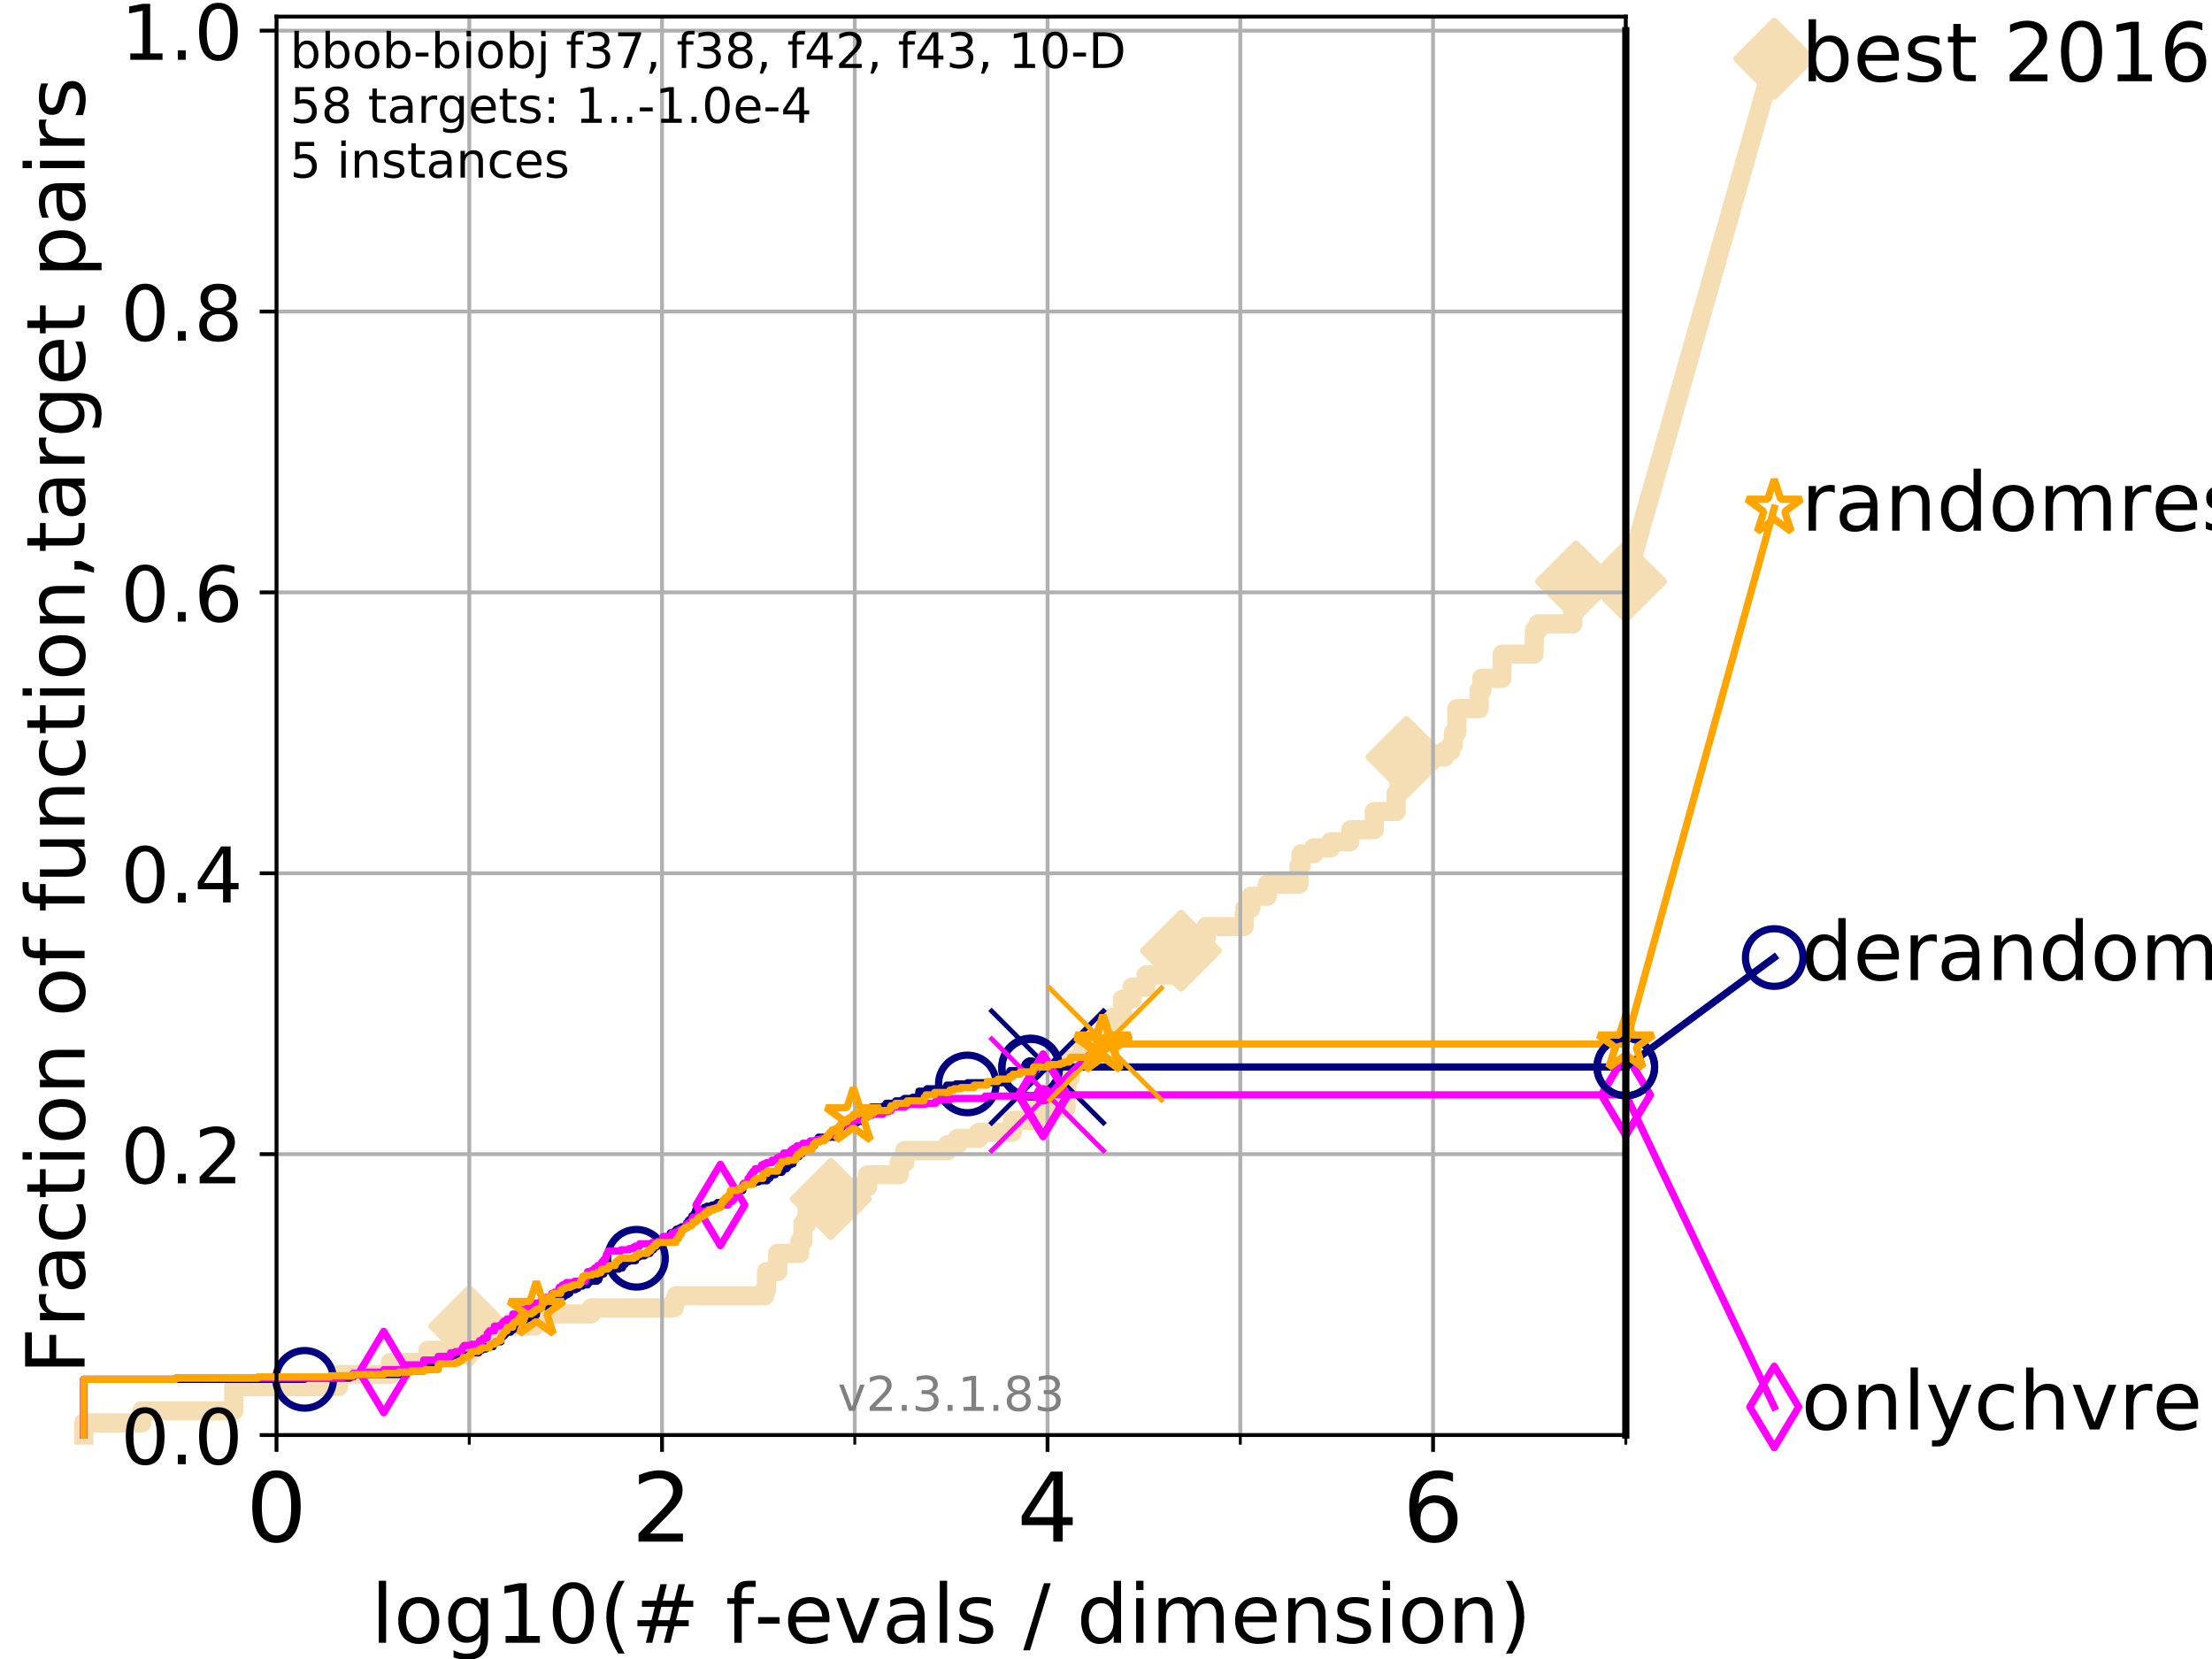 <?xml version="1.0" encoding="utf-8" standalone="no"?>
<!DOCTYPE svg PUBLIC "-//W3C//DTD SVG 1.1//EN"
  "http://www.w3.org/Graphics/SVG/1.1/DTD/svg11.dtd">
<!-- Created with matplotlib (https://matplotlib.org/) -->
<svg height="345.6pt" version="1.1" viewBox="0 0 460.8 345.6" width="460.8pt" xmlns="http://www.w3.org/2000/svg" xmlns:xlink="http://www.w3.org/1999/xlink">
 <defs>
  <style type="text/css">
*{stroke-linecap:butt;stroke-linejoin:round;}
  </style>
 </defs>
 <g id="figure_1">
  <g id="patch_1">
   <path d="M 0 345.6 
L 460.8 345.6 
L 460.8 0 
L 0 0 
z
" style="fill:#ffffff;"/>
  </g>
  <g id="axes_1">
   <g id="patch_2">
    <path d="M 57.6 298.944 
L 338.688 298.944 
L 338.688 3.456 
L 57.6 3.456 
z
" style="fill:#ffffff;"/>
   </g>
   <g id="line2d_1">
    <path d="M 17.445 298.944 
L 17.445 296.422 
L 29.533 296.422 
L 29.533 293.9 
L 48.692 293.9 
L 48.692 288.856 
L 70.539 288.856 
L 70.539 286.334 
L 81.334 286.334 
L 81.334 283.811 
L 89.135 283.811 
L 89.135 281.289 
L 94.715 281.289 
L 94.715 278.767 
L 97.755 278.767 
L 97.755 276.245 
L 111.426 276.245 
L 111.426 273.723 
L 123.152 273.723 
L 123.152 272.462 
L 140.394 272.462 
L 140.394 271.201 
L 140.856 271.201 
L 140.856 269.94 
L 159.288 269.94 
L 159.288 268.679 
L 159.683 268.679 
L 159.683 264.896 
L 162.017 264.896 
L 162.017 261.113 
L 166.595 261.113 
L 166.595 258.591 
L 167.269 258.591 
L 167.269 254.807 
L 168.141 254.807 
L 168.141 251.024 
L 173.082 251.024 
L 173.082 249.763 
L 178.188 249.763 
L 178.188 247.241 
L 180.73 247.241 
L 180.73 244.719 
L 187.315 244.719 
L 187.315 242.197 
L 188.481 242.197 
L 188.481 239.675 
L 197.469 239.675 
L 197.469 238.414 
L 199.49 238.414 
L 199.49 237.153 
L 203.884 237.153 
L 203.884 235.892 
L 210.918 235.892 
L 210.918 233.37 
L 215.925 233.37 
L 215.925 230.848 
L 222.067 230.848 
L 222.067 227.064 
L 222.285 227.064 
L 222.285 224.542 
L 222.989 224.542 
L 222.989 220.759 
L 225.353 220.759 
L 225.353 216.976 
L 231.596 216.976 
L 231.596 214.454 
L 231.749 214.454 
L 231.749 211.932 
L 233.83 211.932 
L 233.83 208.149 
L 235.833 208.149 
L 235.833 205.627 
L 238.746 205.627 
L 238.746 203.105 
L 245.977 203.105 
L 246.01 198.06 
L 250.504 198.06 
L 250.504 195.538 
L 251.271 195.538 
L 251.271 193.016 
L 259.173 193.016 
L 259.173 190.494 
L 259.331 190.494 
L 259.331 189.233 
L 260.585 189.233 
L 260.585 186.711 
L 263.995 186.711 
L 263.995 184.189 
L 270.587 184.189 
L 270.587 180.406 
L 271.016 180.406 
L 271.016 177.884 
L 273.659 177.884 
L 273.659 176.623 
L 277.204 176.623 
L 277.204 175.362 
L 281.193 175.362 
L 281.193 174.101 
L 281.399 174.101 
L 281.399 172.84 
L 286.287 172.84 
L 286.287 169.056 
L 290.835 169.056 
L 290.835 165.273 
L 291.428 165.273 
L 291.428 161.49 
L 292.996 161.49 
L 292.996 157.707 
L 300.942 157.707 
L 300.942 156.446 
L 302.246 156.446 
L 302.246 155.185 
L 302.757 155.185 
L 302.757 152.663 
L 303.466 152.663 
L 303.493 147.619 
L 308.144 147.619 
L 308.144 143.835 
L 308.683 143.835 
L 308.683 141.313 
L 312.859 141.313 
L 312.937 136.269 
L 319.556 136.269 
L 319.656 131.225 
L 320.432 131.225 
L 320.432 129.964 
L 327.662 129.964 
L 327.662 126.181 
L 328.029 126.181 
L 328.029 124.92 
L 328.319 124.92 
L 328.319 121.137 
L 338.688 121.137 
L 338.688 121.137 
" style="fill:none;stroke:#f5deb3;stroke-linecap:square;stroke-width:4;"/>
   </g>
   <g id="line2d_2">
    <defs>
     <path d="M 0 7.778 
L 7.778 0 
L 0 -7.778 
L -7.778 0 
z
" id="m1c79dc65f3" style="stroke:#f5deb3;stroke-linejoin:miter;stroke-width:1.5;"/>
    </defs>
    <g>
     <use style="fill:#f5deb3;stroke:#f5deb3;stroke-linejoin:miter;stroke-width:1.5;" x="97.755" xlink:href="#m1c79dc65f3" y="276.245"/>
     <use style="fill:#f5deb3;stroke:#f5deb3;stroke-linejoin:miter;stroke-width:1.5;" x="173.082" xlink:href="#m1c79dc65f3" y="249.763"/>
     <use style="fill:#f5deb3;stroke:#f5deb3;stroke-linejoin:miter;stroke-width:1.5;" x="246.01" xlink:href="#m1c79dc65f3" y="198.06"/>
     <use style="fill:#f5deb3;stroke:#f5deb3;stroke-linejoin:miter;stroke-width:1.5;" x="292.996" xlink:href="#m1c79dc65f3" y="157.707"/>
     <use style="fill:#f5deb3;stroke:#f5deb3;stroke-linejoin:miter;stroke-width:1.5;" x="328.319" xlink:href="#m1c79dc65f3" y="121.137"/>
     <use style="fill:#f5deb3;stroke:#f5deb3;stroke-linejoin:miter;stroke-width:1.5;" x="338.688" xlink:href="#m1c79dc65f3" y="121.137"/>
    </g>
   </g>
   <g id="line2d_3">
    <path style="fill:none;stroke:#f5deb3;stroke-linecap:square;stroke-width:4;"/>
    <g/>
   </g>
   <g id="line2d_4">
    <path d="M 338.688 121.137 
L 369.608 12.233 
" style="fill:none;stroke:#f5deb3;stroke-linecap:square;stroke-width:4;"/>
    <g>
     <use style="fill:#f5deb3;stroke:#f5deb3;stroke-linejoin:miter;stroke-width:1.5;" x="338.688" xlink:href="#m1c79dc65f3" y="121.137"/>
     <use style="fill:#f5deb3;stroke:#f5deb3;stroke-linejoin:miter;stroke-width:1.5;" x="369.608" xlink:href="#m1c79dc65f3" y="12.233"/>
    </g>
   </g>
   <g id="matplotlib.axis_1">
    <g id="xtick_1">
     <g id="line2d_5">
      <path clip-path="url(#pe11b457054)" d="M 57.6 298.944 
L 57.6 3.456 
" style="fill:none;stroke:#b0b0b0;stroke-linecap:square;stroke-width:0.8;"/>
     </g>
     <g id="line2d_6">
      <defs>
       <path d="M 0 0 
L 0 3.5 
" id="mda0f95997a" style="stroke:#000000;stroke-width:0.8;"/>
      </defs>
      <g>
       <use style="stroke:#000000;stroke-width:0.8;" x="57.6" xlink:href="#mda0f95997a" y="298.944"/>
      </g>
     </g>
     <g id="text_1">
      <!-- 0 -->
      <defs>
       <path d="M 31.781 66.406 
Q 24.172 66.406 20.328 58.906 
Q 16.5 51.422 16.5 36.375 
Q 16.5 21.391 20.328 13.891 
Q 24.172 6.391 31.781 6.391 
Q 39.453 6.391 43.281 13.891 
Q 47.125 21.391 47.125 36.375 
Q 47.125 51.422 43.281 58.906 
Q 39.453 66.406 31.781 66.406 
z
M 31.781 74.219 
Q 44.047 74.219 50.516 64.516 
Q 56.984 54.828 56.984 36.375 
Q 56.984 17.969 50.516 8.266 
Q 44.047 -1.422 31.781 -1.422 
Q 19.531 -1.422 13.062 8.266 
Q 6.594 17.969 6.594 36.375 
Q 6.594 54.828 13.062 64.516 
Q 19.531 74.219 31.781 74.219 
z
" id="DejaVuSans-48"/>
      </defs>
      <g transform="translate(51.237 321.141)scale(0.2 -0.2)">
       <use xlink:href="#DejaVuSans-48"/>
      </g>
     </g>
    </g>
    <g id="xtick_2">
     <g id="line2d_7">
      <path clip-path="url(#pe11b457054)" d="M 137.911 298.944 
L 137.911 3.456 
" style="fill:none;stroke:#b0b0b0;stroke-linecap:square;stroke-width:0.8;"/>
     </g>
     <g id="line2d_8">
      <g>
       <use style="stroke:#000000;stroke-width:0.8;" x="137.911" xlink:href="#mda0f95997a" y="298.944"/>
      </g>
     </g>
     <g id="text_2">
      <!-- 2 -->
      <defs>
       <path d="M 19.188 8.297 
L 53.609 8.297 
L 53.609 0 
L 7.328 0 
L 7.328 8.297 
Q 12.938 14.109 22.625 23.891 
Q 32.328 33.688 34.812 36.531 
Q 39.547 41.844 41.422 45.531 
Q 43.312 49.219 43.312 52.781 
Q 43.312 58.594 39.234 62.25 
Q 35.156 65.922 28.609 65.922 
Q 23.969 65.922 18.812 64.312 
Q 13.672 62.703 7.812 59.422 
L 7.812 69.391 
Q 13.766 71.781 18.938 73 
Q 24.125 74.219 28.422 74.219 
Q 39.75 74.219 46.484 68.547 
Q 53.219 62.891 53.219 53.422 
Q 53.219 48.922 51.531 44.891 
Q 49.859 40.875 45.406 35.406 
Q 44.188 33.984 37.641 27.219 
Q 31.109 20.453 19.188 8.297 
z
" id="DejaVuSans-50"/>
      </defs>
      <g transform="translate(131.548 321.141)scale(0.2 -0.2)">
       <use xlink:href="#DejaVuSans-50"/>
      </g>
     </g>
    </g>
    <g id="xtick_3">
     <g id="line2d_9">
      <path clip-path="url(#pe11b457054)" d="M 218.222 298.944 
L 218.222 3.456 
" style="fill:none;stroke:#b0b0b0;stroke-linecap:square;stroke-width:0.8;"/>
     </g>
     <g id="line2d_10">
      <g>
       <use style="stroke:#000000;stroke-width:0.8;" x="218.222" xlink:href="#mda0f95997a" y="298.944"/>
      </g>
     </g>
     <g id="text_3">
      <!-- 4 -->
      <defs>
       <path d="M 37.797 64.312 
L 12.891 25.391 
L 37.797 25.391 
z
M 35.203 72.906 
L 47.609 72.906 
L 47.609 25.391 
L 58.016 25.391 
L 58.016 17.188 
L 47.609 17.188 
L 47.609 0 
L 37.797 0 
L 37.797 17.188 
L 4.891 17.188 
L 4.891 26.703 
z
" id="DejaVuSans-52"/>
      </defs>
      <g transform="translate(211.859 321.141)scale(0.2 -0.2)">
       <use xlink:href="#DejaVuSans-52"/>
      </g>
     </g>
    </g>
    <g id="xtick_4">
     <g id="line2d_11">
      <path clip-path="url(#pe11b457054)" d="M 298.533 298.944 
L 298.533 3.456 
" style="fill:none;stroke:#b0b0b0;stroke-linecap:square;stroke-width:0.8;"/>
     </g>
     <g id="line2d_12">
      <g>
       <use style="stroke:#000000;stroke-width:0.8;" x="298.533" xlink:href="#mda0f95997a" y="298.944"/>
      </g>
     </g>
     <g id="text_4">
      <!-- 6 -->
      <defs>
       <path d="M 33.016 40.375 
Q 26.375 40.375 22.484 35.828 
Q 18.609 31.297 18.609 23.391 
Q 18.609 15.531 22.484 10.953 
Q 26.375 6.391 33.016 6.391 
Q 39.656 6.391 43.531 10.953 
Q 47.406 15.531 47.406 23.391 
Q 47.406 31.297 43.531 35.828 
Q 39.656 40.375 33.016 40.375 
z
M 52.594 71.297 
L 52.594 62.312 
Q 48.875 64.062 45.094 64.984 
Q 41.312 65.922 37.594 65.922 
Q 27.828 65.922 22.672 59.328 
Q 17.531 52.734 16.797 39.406 
Q 19.672 43.656 24.016 45.922 
Q 28.375 48.188 33.594 48.188 
Q 44.578 48.188 50.953 41.516 
Q 57.328 34.859 57.328 23.391 
Q 57.328 12.156 50.688 5.359 
Q 44.047 -1.422 33.016 -1.422 
Q 20.359 -1.422 13.672 8.266 
Q 6.984 17.969 6.984 36.375 
Q 6.984 53.656 15.188 63.938 
Q 23.391 74.219 37.203 74.219 
Q 40.922 74.219 44.703 73.484 
Q 48.484 72.75 52.594 71.297 
z
" id="DejaVuSans-54"/>
      </defs>
      <g transform="translate(292.17 321.141)scale(0.2 -0.2)">
       <use xlink:href="#DejaVuSans-54"/>
      </g>
     </g>
    </g>
    <g id="xtick_5">
     <g id="line2d_13">
      <path clip-path="url(#pe11b457054)" d="M 97.755 298.944 
L 97.755 3.456 
" style="fill:none;stroke:#b0b0b0;stroke-linecap:square;stroke-width:0.8;"/>
     </g>
     <g id="line2d_14">
      <defs>
       <path d="M 0 0 
L 0 2 
" id="m6b2fbefe7c" style="stroke:#000000;stroke-width:0.6;"/>
      </defs>
      <g>
       <use style="stroke:#000000;stroke-width:0.6;" x="97.755" xlink:href="#m6b2fbefe7c" y="298.944"/>
      </g>
     </g>
    </g>
    <g id="xtick_6">
     <g id="line2d_15">
      <path clip-path="url(#pe11b457054)" d="M 178.066 298.944 
L 178.066 3.456 
" style="fill:none;stroke:#b0b0b0;stroke-linecap:square;stroke-width:0.8;"/>
     </g>
     <g id="line2d_16">
      <g>
       <use style="stroke:#000000;stroke-width:0.6;" x="178.066" xlink:href="#m6b2fbefe7c" y="298.944"/>
      </g>
     </g>
    </g>
    <g id="xtick_7">
     <g id="line2d_17">
      <path clip-path="url(#pe11b457054)" d="M 258.377 298.944 
L 258.377 3.456 
" style="fill:none;stroke:#b0b0b0;stroke-linecap:square;stroke-width:0.8;"/>
     </g>
     <g id="line2d_18">
      <g>
       <use style="stroke:#000000;stroke-width:0.6;" x="258.377" xlink:href="#m6b2fbefe7c" y="298.944"/>
      </g>
     </g>
    </g>
    <g id="xtick_8">
     <g id="line2d_19">
      <path clip-path="url(#pe11b457054)" d="M 338.688 298.944 
L 338.688 3.456 
" style="fill:none;stroke:#b0b0b0;stroke-linecap:square;stroke-width:0.8;"/>
     </g>
     <g id="line2d_20">
      <g>
       <use style="stroke:#000000;stroke-width:0.6;" x="338.688" xlink:href="#m6b2fbefe7c" y="298.944"/>
      </g>
     </g>
    </g>
    <g id="text_5">
     <!-- log10(# f-evals / dimension) -->
     <defs>
      <path d="M 9.422 75.984 
L 18.406 75.984 
L 18.406 0 
L 9.422 0 
z
" id="DejaVuSans-108"/>
      <path d="M 30.609 48.391 
Q 23.391 48.391 19.188 42.75 
Q 14.984 37.109 14.984 27.297 
Q 14.984 17.484 19.156 11.844 
Q 23.344 6.203 30.609 6.203 
Q 37.797 6.203 41.984 11.859 
Q 46.188 17.531 46.188 27.297 
Q 46.188 37.016 41.984 42.703 
Q 37.797 48.391 30.609 48.391 
z
M 30.609 56 
Q 42.328 56 49.016 48.375 
Q 55.719 40.766 55.719 27.297 
Q 55.719 13.875 49.016 6.219 
Q 42.328 -1.422 30.609 -1.422 
Q 18.844 -1.422 12.172 6.219 
Q 5.516 13.875 5.516 27.297 
Q 5.516 40.766 12.172 48.375 
Q 18.844 56 30.609 56 
z
" id="DejaVuSans-111"/>
      <path d="M 45.406 27.984 
Q 45.406 37.75 41.375 43.109 
Q 37.359 48.484 30.078 48.484 
Q 22.859 48.484 18.828 43.109 
Q 14.797 37.75 14.797 27.984 
Q 14.797 18.266 18.828 12.891 
Q 22.859 7.516 30.078 7.516 
Q 37.359 7.516 41.375 12.891 
Q 45.406 18.266 45.406 27.984 
z
M 54.391 6.781 
Q 54.391 -7.172 48.188 -13.984 
Q 42 -20.797 29.203 -20.797 
Q 24.469 -20.797 20.266 -20.094 
Q 16.062 -19.391 12.109 -17.922 
L 12.109 -9.188 
Q 16.062 -11.328 19.922 -12.344 
Q 23.781 -13.375 27.781 -13.375 
Q 36.625 -13.375 41.016 -8.766 
Q 45.406 -4.156 45.406 5.172 
L 45.406 9.625 
Q 42.625 4.781 38.281 2.391 
Q 33.938 0 27.875 0 
Q 17.828 0 11.672 7.656 
Q 5.516 15.328 5.516 27.984 
Q 5.516 40.672 11.672 48.328 
Q 17.828 56 27.875 56 
Q 33.938 56 38.281 53.609 
Q 42.625 51.219 45.406 46.391 
L 45.406 54.688 
L 54.391 54.688 
z
" id="DejaVuSans-103"/>
      <path d="M 12.406 8.297 
L 28.516 8.297 
L 28.516 63.922 
L 10.984 60.406 
L 10.984 69.391 
L 28.422 72.906 
L 38.281 72.906 
L 38.281 8.297 
L 54.391 8.297 
L 54.391 0 
L 12.406 0 
z
" id="DejaVuSans-49"/>
      <path d="M 31 75.875 
Q 24.469 64.656 21.281 53.656 
Q 18.109 42.672 18.109 31.391 
Q 18.109 20.125 21.312 9.062 
Q 24.516 -2 31 -13.188 
L 23.188 -13.188 
Q 15.875 -1.703 12.234 9.375 
Q 8.594 20.453 8.594 31.391 
Q 8.594 42.281 12.203 53.312 
Q 15.828 64.359 23.188 75.875 
z
" id="DejaVuSans-40"/>
      <path d="M 51.125 44 
L 36.922 44 
L 32.812 27.688 
L 47.125 27.688 
z
M 43.797 71.781 
L 38.719 51.516 
L 52.984 51.516 
L 58.109 71.781 
L 65.922 71.781 
L 60.891 51.516 
L 76.125 51.516 
L 76.125 44 
L 58.984 44 
L 54.984 27.688 
L 70.516 27.688 
L 70.516 20.219 
L 53.078 20.219 
L 48 0 
L 40.188 0 
L 45.219 20.219 
L 30.906 20.219 
L 25.875 0 
L 18.016 0 
L 23.094 20.219 
L 7.719 20.219 
L 7.719 27.688 
L 24.906 27.688 
L 29 44 
L 13.281 44 
L 13.281 51.516 
L 30.906 51.516 
L 35.891 71.781 
z
" id="DejaVuSans-35"/>
      <path id="DejaVuSans-32"/>
      <path d="M 37.109 75.984 
L 37.109 68.5 
L 28.516 68.5 
Q 23.688 68.5 21.797 66.547 
Q 19.922 64.594 19.922 59.516 
L 19.922 54.688 
L 34.719 54.688 
L 34.719 47.703 
L 19.922 47.703 
L 19.922 0 
L 10.891 0 
L 10.891 47.703 
L 2.297 47.703 
L 2.297 54.688 
L 10.891 54.688 
L 10.891 58.5 
Q 10.891 67.625 15.141 71.797 
Q 19.391 75.984 28.609 75.984 
z
" id="DejaVuSans-102"/>
      <path d="M 4.891 31.391 
L 31.203 31.391 
L 31.203 23.391 
L 4.891 23.391 
z
" id="DejaVuSans-45"/>
      <path d="M 56.203 29.594 
L 56.203 25.203 
L 14.891 25.203 
Q 15.484 15.922 20.484 11.062 
Q 25.484 6.203 34.422 6.203 
Q 39.594 6.203 44.453 7.469 
Q 49.312 8.734 54.109 11.281 
L 54.109 2.781 
Q 49.266 0.734 44.188 -0.344 
Q 39.109 -1.422 33.891 -1.422 
Q 20.797 -1.422 13.156 6.188 
Q 5.516 13.812 5.516 26.812 
Q 5.516 40.234 12.766 48.109 
Q 20.016 56 32.328 56 
Q 43.359 56 49.781 48.891 
Q 56.203 41.797 56.203 29.594 
z
M 47.219 32.234 
Q 47.125 39.594 43.094 43.984 
Q 39.062 48.391 32.422 48.391 
Q 24.906 48.391 20.391 44.141 
Q 15.875 39.891 15.188 32.172 
z
" id="DejaVuSans-101"/>
      <path d="M 2.984 54.688 
L 12.5 54.688 
L 29.594 8.797 
L 46.688 54.688 
L 56.203 54.688 
L 35.688 0 
L 23.484 0 
z
" id="DejaVuSans-118"/>
      <path d="M 34.281 27.484 
Q 23.391 27.484 19.188 25 
Q 14.984 22.516 14.984 16.5 
Q 14.984 11.719 18.141 8.906 
Q 21.297 6.109 26.703 6.109 
Q 34.188 6.109 38.703 11.406 
Q 43.219 16.703 43.219 25.484 
L 43.219 27.484 
z
M 52.203 31.203 
L 52.203 0 
L 43.219 0 
L 43.219 8.297 
Q 40.141 3.328 35.547 0.953 
Q 30.953 -1.422 24.312 -1.422 
Q 15.922 -1.422 10.953 3.297 
Q 6 8.016 6 15.922 
Q 6 25.141 12.172 29.828 
Q 18.359 34.516 30.609 34.516 
L 43.219 34.516 
L 43.219 35.406 
Q 43.219 41.609 39.141 45 
Q 35.062 48.391 27.688 48.391 
Q 23 48.391 18.547 47.266 
Q 14.109 46.141 10.016 43.891 
L 10.016 52.203 
Q 14.938 54.109 19.578 55.047 
Q 24.219 56 28.609 56 
Q 40.484 56 46.344 49.844 
Q 52.203 43.703 52.203 31.203 
z
" id="DejaVuSans-97"/>
      <path d="M 44.281 53.078 
L 44.281 44.578 
Q 40.484 46.531 36.375 47.5 
Q 32.281 48.484 27.875 48.484 
Q 21.188 48.484 17.844 46.438 
Q 14.5 44.391 14.5 40.281 
Q 14.5 37.156 16.891 35.375 
Q 19.281 33.594 26.516 31.984 
L 29.594 31.297 
Q 39.156 29.25 43.188 25.516 
Q 47.219 21.781 47.219 15.094 
Q 47.219 7.469 41.188 3.016 
Q 35.156 -1.422 24.609 -1.422 
Q 20.219 -1.422 15.453 -0.562 
Q 10.688 0.297 5.422 2 
L 5.422 11.281 
Q 10.406 8.688 15.234 7.391 
Q 20.062 6.109 24.812 6.109 
Q 31.156 6.109 34.562 8.281 
Q 37.984 10.453 37.984 14.406 
Q 37.984 18.062 35.516 20.016 
Q 33.062 21.969 24.703 23.781 
L 21.578 24.516 
Q 13.234 26.266 9.516 29.906 
Q 5.812 33.547 5.812 39.891 
Q 5.812 47.609 11.281 51.797 
Q 16.75 56 26.812 56 
Q 31.781 56 36.172 55.266 
Q 40.578 54.547 44.281 53.078 
z
" id="DejaVuSans-115"/>
      <path d="M 25.391 72.906 
L 33.688 72.906 
L 8.297 -9.281 
L 0 -9.281 
z
" id="DejaVuSans-47"/>
      <path d="M 45.406 46.391 
L 45.406 75.984 
L 54.391 75.984 
L 54.391 0 
L 45.406 0 
L 45.406 8.203 
Q 42.578 3.328 38.25 0.953 
Q 33.938 -1.422 27.875 -1.422 
Q 17.969 -1.422 11.734 6.484 
Q 5.516 14.406 5.516 27.297 
Q 5.516 40.188 11.734 48.094 
Q 17.969 56 27.875 56 
Q 33.938 56 38.25 53.625 
Q 42.578 51.266 45.406 46.391 
z
M 14.797 27.297 
Q 14.797 17.391 18.875 11.75 
Q 22.953 6.109 30.078 6.109 
Q 37.203 6.109 41.297 11.75 
Q 45.406 17.391 45.406 27.297 
Q 45.406 37.203 41.297 42.844 
Q 37.203 48.484 30.078 48.484 
Q 22.953 48.484 18.875 42.844 
Q 14.797 37.203 14.797 27.297 
z
" id="DejaVuSans-100"/>
      <path d="M 9.422 54.688 
L 18.406 54.688 
L 18.406 0 
L 9.422 0 
z
M 9.422 75.984 
L 18.406 75.984 
L 18.406 64.594 
L 9.422 64.594 
z
" id="DejaVuSans-105"/>
      <path d="M 52 44.188 
Q 55.375 50.25 60.062 53.125 
Q 64.75 56 71.094 56 
Q 79.641 56 84.281 50.016 
Q 88.922 44.047 88.922 33.016 
L 88.922 0 
L 79.891 0 
L 79.891 32.719 
Q 79.891 40.578 77.094 44.375 
Q 74.312 48.188 68.609 48.188 
Q 61.625 48.188 57.562 43.547 
Q 53.516 38.922 53.516 30.906 
L 53.516 0 
L 44.484 0 
L 44.484 32.719 
Q 44.484 40.625 41.703 44.406 
Q 38.922 48.188 33.109 48.188 
Q 26.219 48.188 22.156 43.531 
Q 18.109 38.875 18.109 30.906 
L 18.109 0 
L 9.078 0 
L 9.078 54.688 
L 18.109 54.688 
L 18.109 46.188 
Q 21.188 51.219 25.484 53.609 
Q 29.781 56 35.688 56 
Q 41.656 56 45.828 52.969 
Q 50 49.953 52 44.188 
z
" id="DejaVuSans-109"/>
      <path d="M 54.891 33.016 
L 54.891 0 
L 45.906 0 
L 45.906 32.719 
Q 45.906 40.484 42.875 44.328 
Q 39.844 48.188 33.797 48.188 
Q 26.516 48.188 22.312 43.547 
Q 18.109 38.922 18.109 30.906 
L 18.109 0 
L 9.078 0 
L 9.078 54.688 
L 18.109 54.688 
L 18.109 46.188 
Q 21.344 51.125 25.703 53.562 
Q 30.078 56 35.797 56 
Q 45.219 56 50.047 50.172 
Q 54.891 44.344 54.891 33.016 
z
" id="DejaVuSans-110"/>
      <path d="M 8.016 75.875 
L 15.828 75.875 
Q 23.141 64.359 26.781 53.312 
Q 30.422 42.281 30.422 31.391 
Q 30.422 20.453 26.781 9.375 
Q 23.141 -1.703 15.828 -13.188 
L 8.016 -13.188 
Q 14.5 -2 17.703 9.062 
Q 20.906 20.125 20.906 31.391 
Q 20.906 42.672 17.703 53.656 
Q 14.5 64.656 8.016 75.875 
z
" id="DejaVuSans-41"/>
     </defs>
     <g transform="translate(77.303 342.218)scale(0.17 -0.17)">
      <use xlink:href="#DejaVuSans-108"/>
      <use x="27.783" xlink:href="#DejaVuSans-111"/>
      <use x="88.965" xlink:href="#DejaVuSans-103"/>
      <use x="152.441" xlink:href="#DejaVuSans-49"/>
      <use x="216.064" xlink:href="#DejaVuSans-48"/>
      <use x="279.688" xlink:href="#DejaVuSans-40"/>
      <use x="318.701" xlink:href="#DejaVuSans-35"/>
      <use x="402.49" xlink:href="#DejaVuSans-32"/>
      <use x="434.277" xlink:href="#DejaVuSans-102"/>
      <use x="469.404" xlink:href="#DejaVuSans-45"/>
      <use x="505.488" xlink:href="#DejaVuSans-101"/>
      <use x="567.012" xlink:href="#DejaVuSans-118"/>
      <use x="626.191" xlink:href="#DejaVuSans-97"/>
      <use x="687.471" xlink:href="#DejaVuSans-108"/>
      <use x="715.254" xlink:href="#DejaVuSans-115"/>
      <use x="767.354" xlink:href="#DejaVuSans-32"/>
      <use x="799.141" xlink:href="#DejaVuSans-47"/>
      <use x="832.832" xlink:href="#DejaVuSans-32"/>
      <use x="864.619" xlink:href="#DejaVuSans-100"/>
      <use x="928.096" xlink:href="#DejaVuSans-105"/>
      <use x="955.879" xlink:href="#DejaVuSans-109"/>
      <use x="1053.291" xlink:href="#DejaVuSans-101"/>
      <use x="1114.814" xlink:href="#DejaVuSans-110"/>
      <use x="1178.193" xlink:href="#DejaVuSans-115"/>
      <use x="1230.293" xlink:href="#DejaVuSans-105"/>
      <use x="1258.076" xlink:href="#DejaVuSans-111"/>
      <use x="1319.258" xlink:href="#DejaVuSans-110"/>
      <use x="1382.637" xlink:href="#DejaVuSans-41"/>
     </g>
    </g>
   </g>
   <g id="matplotlib.axis_2">
    <g id="ytick_1">
     <g id="line2d_21">
      <path clip-path="url(#pe11b457054)" d="M 57.6 298.944 
L 338.688 298.944 
" style="fill:none;stroke:#b0b0b0;stroke-linecap:square;stroke-width:0.8;"/>
     </g>
     <g id="line2d_22">
      <defs>
       <path d="M 0 0 
L -3.5 0 
" id="me163046ef5" style="stroke:#000000;stroke-width:0.8;"/>
      </defs>
      <g>
       <use style="stroke:#000000;stroke-width:0.8;" x="57.6" xlink:href="#me163046ef5" y="298.944"/>
      </g>
     </g>
     <g id="text_6">
      <!-- 0.0 -->
      <defs>
       <path d="M 10.688 12.406 
L 21 12.406 
L 21 0 
L 10.688 0 
z
" id="DejaVuSans-46"/>
      </defs>
      <g transform="translate(25.155 305.023)scale(0.16 -0.16)">
       <use xlink:href="#DejaVuSans-48"/>
       <use x="63.623" xlink:href="#DejaVuSans-46"/>
       <use x="95.41" xlink:href="#DejaVuSans-48"/>
      </g>
     </g>
    </g>
    <g id="ytick_2">
     <g id="line2d_23">
      <path clip-path="url(#pe11b457054)" d="M 57.6 240.432 
L 338.688 240.432 
" style="fill:none;stroke:#b0b0b0;stroke-linecap:square;stroke-width:0.8;"/>
     </g>
     <g id="line2d_24">
      <g>
       <use style="stroke:#000000;stroke-width:0.8;" x="57.6" xlink:href="#me163046ef5" y="240.432"/>
      </g>
     </g>
     <g id="text_7">
      <!-- 0.2 -->
      <g transform="translate(25.155 246.51)scale(0.16 -0.16)">
       <use xlink:href="#DejaVuSans-48"/>
       <use x="63.623" xlink:href="#DejaVuSans-46"/>
       <use x="95.41" xlink:href="#DejaVuSans-50"/>
      </g>
     </g>
    </g>
    <g id="ytick_3">
     <g id="line2d_25">
      <path clip-path="url(#pe11b457054)" d="M 57.6 181.919 
L 338.688 181.919 
" style="fill:none;stroke:#b0b0b0;stroke-linecap:square;stroke-width:0.8;"/>
     </g>
     <g id="line2d_26">
      <g>
       <use style="stroke:#000000;stroke-width:0.8;" x="57.6" xlink:href="#me163046ef5" y="181.919"/>
      </g>
     </g>
     <g id="text_8">
      <!-- 0.4 -->
      <g transform="translate(25.155 187.998)scale(0.16 -0.16)">
       <use xlink:href="#DejaVuSans-48"/>
       <use x="63.623" xlink:href="#DejaVuSans-46"/>
       <use x="95.41" xlink:href="#DejaVuSans-52"/>
      </g>
     </g>
    </g>
    <g id="ytick_4">
     <g id="line2d_27">
      <path clip-path="url(#pe11b457054)" d="M 57.6 123.407 
L 338.688 123.407 
" style="fill:none;stroke:#b0b0b0;stroke-linecap:square;stroke-width:0.8;"/>
     </g>
     <g id="line2d_28">
      <g>
       <use style="stroke:#000000;stroke-width:0.8;" x="57.6" xlink:href="#me163046ef5" y="123.407"/>
      </g>
     </g>
     <g id="text_9">
      <!-- 0.6 -->
      <g transform="translate(25.155 129.485)scale(0.16 -0.16)">
       <use xlink:href="#DejaVuSans-48"/>
       <use x="63.623" xlink:href="#DejaVuSans-46"/>
       <use x="95.41" xlink:href="#DejaVuSans-54"/>
      </g>
     </g>
    </g>
    <g id="ytick_5">
     <g id="line2d_29">
      <path clip-path="url(#pe11b457054)" d="M 57.6 64.894 
L 338.688 64.894 
" style="fill:none;stroke:#b0b0b0;stroke-linecap:square;stroke-width:0.8;"/>
     </g>
     <g id="line2d_30">
      <g>
       <use style="stroke:#000000;stroke-width:0.8;" x="57.6" xlink:href="#me163046ef5" y="64.894"/>
      </g>
     </g>
     <g id="text_10">
      <!-- 0.8 -->
      <defs>
       <path d="M 31.781 34.625 
Q 24.75 34.625 20.719 30.859 
Q 16.703 27.094 16.703 20.516 
Q 16.703 13.922 20.719 10.156 
Q 24.75 6.391 31.781 6.391 
Q 38.812 6.391 42.859 10.172 
Q 46.922 13.969 46.922 20.516 
Q 46.922 27.094 42.891 30.859 
Q 38.875 34.625 31.781 34.625 
z
M 21.922 38.812 
Q 15.578 40.375 12.031 44.719 
Q 8.5 49.078 8.5 55.328 
Q 8.5 64.062 14.719 69.141 
Q 20.953 74.219 31.781 74.219 
Q 42.672 74.219 48.875 69.141 
Q 55.078 64.062 55.078 55.328 
Q 55.078 49.078 51.531 44.719 
Q 48 40.375 41.703 38.812 
Q 48.828 37.156 52.797 32.312 
Q 56.781 27.484 56.781 20.516 
Q 56.781 9.906 50.312 4.234 
Q 43.844 -1.422 31.781 -1.422 
Q 19.734 -1.422 13.25 4.234 
Q 6.781 9.906 6.781 20.516 
Q 6.781 27.484 10.781 32.312 
Q 14.797 37.156 21.922 38.812 
z
M 18.312 54.391 
Q 18.312 48.734 21.844 45.562 
Q 25.391 42.391 31.781 42.391 
Q 38.141 42.391 41.719 45.562 
Q 45.312 48.734 45.312 54.391 
Q 45.312 60.062 41.719 63.234 
Q 38.141 66.406 31.781 66.406 
Q 25.391 66.406 21.844 63.234 
Q 18.312 60.062 18.312 54.391 
z
" id="DejaVuSans-56"/>
      </defs>
      <g transform="translate(25.155 70.973)scale(0.16 -0.16)">
       <use xlink:href="#DejaVuSans-48"/>
       <use x="63.623" xlink:href="#DejaVuSans-46"/>
       <use x="95.41" xlink:href="#DejaVuSans-56"/>
      </g>
     </g>
    </g>
    <g id="ytick_6">
     <g id="line2d_31">
      <path clip-path="url(#pe11b457054)" d="M 57.6 6.382 
L 338.688 6.382 
" style="fill:none;stroke:#b0b0b0;stroke-linecap:square;stroke-width:0.8;"/>
     </g>
     <g id="line2d_32">
      <g>
       <use style="stroke:#000000;stroke-width:0.8;" x="57.6" xlink:href="#me163046ef5" y="6.382"/>
      </g>
     </g>
     <g id="text_11">
      <!-- 1.0 -->
      <g transform="translate(25.155 12.46)scale(0.16 -0.16)">
       <use xlink:href="#DejaVuSans-49"/>
       <use x="63.623" xlink:href="#DejaVuSans-46"/>
       <use x="95.41" xlink:href="#DejaVuSans-48"/>
      </g>
     </g>
    </g>
    <g id="text_12">
     <!-- Fraction of function,target pairs -->
     <defs>
      <path d="M 9.812 72.906 
L 51.703 72.906 
L 51.703 64.594 
L 19.672 64.594 
L 19.672 43.109 
L 48.578 43.109 
L 48.578 34.812 
L 19.672 34.812 
L 19.672 0 
L 9.812 0 
z
" id="DejaVuSans-70"/>
      <path d="M 41.109 46.297 
Q 39.594 47.172 37.812 47.578 
Q 36.031 48 33.891 48 
Q 26.266 48 22.188 43.047 
Q 18.109 38.094 18.109 28.812 
L 18.109 0 
L 9.078 0 
L 9.078 54.688 
L 18.109 54.688 
L 18.109 46.188 
Q 20.953 51.172 25.484 53.578 
Q 30.031 56 36.531 56 
Q 37.453 56 38.578 55.875 
Q 39.703 55.766 41.062 55.516 
z
" id="DejaVuSans-114"/>
      <path d="M 48.781 52.594 
L 48.781 44.188 
Q 44.969 46.297 41.141 47.344 
Q 37.312 48.391 33.406 48.391 
Q 24.656 48.391 19.812 42.844 
Q 14.984 37.312 14.984 27.297 
Q 14.984 17.281 19.812 11.734 
Q 24.656 6.203 33.406 6.203 
Q 37.312 6.203 41.141 7.25 
Q 44.969 8.297 48.781 10.406 
L 48.781 2.094 
Q 45.016 0.344 40.984 -0.531 
Q 36.969 -1.422 32.422 -1.422 
Q 20.062 -1.422 12.781 6.344 
Q 5.516 14.109 5.516 27.297 
Q 5.516 40.672 12.859 48.328 
Q 20.219 56 33.016 56 
Q 37.156 56 41.109 55.141 
Q 45.062 54.297 48.781 52.594 
z
" id="DejaVuSans-99"/>
      <path d="M 18.312 70.219 
L 18.312 54.688 
L 36.812 54.688 
L 36.812 47.703 
L 18.312 47.703 
L 18.312 18.016 
Q 18.312 11.328 20.141 9.422 
Q 21.969 7.516 27.594 7.516 
L 36.812 7.516 
L 36.812 0 
L 27.594 0 
Q 17.188 0 13.234 3.875 
Q 9.281 7.766 9.281 18.016 
L 9.281 47.703 
L 2.688 47.703 
L 2.688 54.688 
L 9.281 54.688 
L 9.281 70.219 
z
" id="DejaVuSans-116"/>
      <path d="M 8.5 21.578 
L 8.5 54.688 
L 17.484 54.688 
L 17.484 21.922 
Q 17.484 14.156 20.5 10.266 
Q 23.531 6.391 29.594 6.391 
Q 36.859 6.391 41.078 11.031 
Q 45.312 15.672 45.312 23.688 
L 45.312 54.688 
L 54.297 54.688 
L 54.297 0 
L 45.312 0 
L 45.312 8.406 
Q 42.047 3.422 37.719 1 
Q 33.406 -1.422 27.688 -1.422 
Q 18.266 -1.422 13.375 4.438 
Q 8.5 10.297 8.5 21.578 
z
M 31.109 56 
z
" id="DejaVuSans-117"/>
      <path d="M 11.719 12.406 
L 22.016 12.406 
L 22.016 4 
L 14.016 -11.625 
L 7.719 -11.625 
L 11.719 4 
z
" id="DejaVuSans-44"/>
      <path d="M 18.109 8.203 
L 18.109 -20.797 
L 9.078 -20.797 
L 9.078 54.688 
L 18.109 54.688 
L 18.109 46.391 
Q 20.953 51.266 25.266 53.625 
Q 29.594 56 35.594 56 
Q 45.562 56 51.781 48.094 
Q 58.016 40.188 58.016 27.297 
Q 58.016 14.406 51.781 6.484 
Q 45.562 -1.422 35.594 -1.422 
Q 29.594 -1.422 25.266 0.953 
Q 20.953 3.328 18.109 8.203 
z
M 48.688 27.297 
Q 48.688 37.203 44.609 42.844 
Q 40.531 48.484 33.406 48.484 
Q 26.266 48.484 22.188 42.844 
Q 18.109 37.203 18.109 27.297 
Q 18.109 17.391 22.188 11.75 
Q 26.266 6.109 33.406 6.109 
Q 40.531 6.109 44.609 11.75 
Q 48.688 17.391 48.688 27.297 
z
" id="DejaVuSans-112"/>
     </defs>
     <g transform="translate(17.62 286.339)rotate(-90)scale(0.17 -0.17)">
      <use xlink:href="#DejaVuSans-70"/>
      <use x="57.41" xlink:href="#DejaVuSans-114"/>
      <use x="98.523" xlink:href="#DejaVuSans-97"/>
      <use x="159.803" xlink:href="#DejaVuSans-99"/>
      <use x="214.783" xlink:href="#DejaVuSans-116"/>
      <use x="253.992" xlink:href="#DejaVuSans-105"/>
      <use x="281.775" xlink:href="#DejaVuSans-111"/>
      <use x="342.957" xlink:href="#DejaVuSans-110"/>
      <use x="406.336" xlink:href="#DejaVuSans-32"/>
      <use x="438.123" xlink:href="#DejaVuSans-111"/>
      <use x="499.305" xlink:href="#DejaVuSans-102"/>
      <use x="534.51" xlink:href="#DejaVuSans-32"/>
      <use x="566.297" xlink:href="#DejaVuSans-102"/>
      <use x="601.502" xlink:href="#DejaVuSans-117"/>
      <use x="664.881" xlink:href="#DejaVuSans-110"/>
      <use x="728.26" xlink:href="#DejaVuSans-99"/>
      <use x="783.24" xlink:href="#DejaVuSans-116"/>
      <use x="822.449" xlink:href="#DejaVuSans-105"/>
      <use x="850.232" xlink:href="#DejaVuSans-111"/>
      <use x="911.414" xlink:href="#DejaVuSans-110"/>
      <use x="974.793" xlink:href="#DejaVuSans-44"/>
      <use x="1006.58" xlink:href="#DejaVuSans-116"/>
      <use x="1045.789" xlink:href="#DejaVuSans-97"/>
      <use x="1107.068" xlink:href="#DejaVuSans-114"/>
      <use x="1148.166" xlink:href="#DejaVuSans-103"/>
      <use x="1211.643" xlink:href="#DejaVuSans-101"/>
      <use x="1273.166" xlink:href="#DejaVuSans-116"/>
      <use x="1312.375" xlink:href="#DejaVuSans-32"/>
      <use x="1344.162" xlink:href="#DejaVuSans-112"/>
      <use x="1407.639" xlink:href="#DejaVuSans-97"/>
      <use x="1468.918" xlink:href="#DejaVuSans-105"/>
      <use x="1496.701" xlink:href="#DejaVuSans-114"/>
      <use x="1537.814" xlink:href="#DejaVuSans-115"/>
     </g>
    </g>
   </g>
   <g id="line2d_33">
    <defs>
     <path d="M 0 1.5 
C 0.398 1.5 0.779 1.342 1.061 1.061 
C 1.342 0.779 1.5 0.398 1.5 0 
C 1.5 -0.398 1.342 -0.779 1.061 -1.061 
C 0.779 -1.342 0.398 -1.5 0 -1.5 
C -0.398 -1.5 -0.779 -1.342 -1.061 -1.061 
C -1.342 -0.779 -1.5 -0.398 -1.5 0 
C -1.5 0.398 -1.342 0.779 -1.061 1.061 
C -0.779 1.342 -0.398 1.5 0 1.5 
z
" id="m9fa5d8bb88" style="stroke:#f5deb3;"/>
    </defs>
    <g>
     <use style="fill:#f5deb3;stroke:#f5deb3;" x="340.863" xlink:href="#m9fa5d8bb88" y="113.57"/>
     <use style="fill:#f5deb3;stroke:#f5deb3;" x="340.863" xlink:href="#m9fa5d8bb88" y="113.57"/>
    </g>
   </g>
   <g id="line2d_34">
    <defs>
     <path d="M 0 1.5 
C 0.398 1.5 0.779 1.342 1.061 1.061 
C 1.342 0.779 1.5 0.398 1.5 0 
C 1.5 -0.398 1.342 -0.779 1.061 -1.061 
C 0.779 -1.342 0.398 -1.5 0 -1.5 
C -0.398 -1.5 -0.779 -1.342 -1.061 -1.061 
C -1.342 -0.779 -1.5 -0.398 -1.5 0 
C -1.5 0.398 -1.342 0.779 -1.061 1.061 
C -0.779 1.342 -0.398 1.5 0 1.5 
z
" id="mfc7360cae6" style="stroke:#000080;"/>
    </defs>
    <g>
     <use style="fill:#000080;stroke:#000080;" x="214.698" xlink:href="#mfc7360cae6" y="222.272"/>
     <use style="fill:#000080;stroke:#000080;" x="214.698" xlink:href="#mfc7360cae6" y="222.272"/>
    </g>
   </g>
   <g id="line2d_35">
    <path d="M 17.445 298.944 
L 17.445 287.342 
L 63.468 287.342 
L 63.468 287.09 
L 72.868 287.09 
L 72.868 286.838 
L 73.579 286.838 
L 73.579 286.334 
L 83.438 286.334 
L 83.438 286.081 
L 84.588 286.081 
L 84.588 285.577 
L 88.256 285.577 
L 88.256 284.82 
L 91.03 284.82 
L 91.03 284.568 
L 91.284 284.568 
L 91.284 284.064 
L 92.267 284.064 
L 92.267 283.811 
L 93.864 283.811 
L 93.864 283.559 
L 94.295 283.559 
L 94.295 283.307 
L 94.715 283.307 
L 94.715 283.055 
L 96.111 283.055 
L 96.111 282.298 
L 97.929 282.298 
L 97.929 282.046 
L 98.101 282.046 
L 98.101 281.794 
L 99.732 281.794 
L 99.732 281.542 
L 99.887 281.542 
L 99.887 281.289 
L 100.344 281.289 
L 100.344 281.037 
L 101.223 281.037 
L 101.223 280.533 
L 102.729 280.533 
L 102.729 280.028 
L 102.989 280.028 
L 102.989 279.776 
L 103.246 279.776 
L 103.246 279.524 
L 104.355 279.524 
L 104.355 278.767 
L 104.474 278.767 
L 104.474 278.515 
L 104.71 278.515 
L 104.71 278.263 
L 105.057 278.263 
L 105.057 278.011 
L 105.285 278.011 
L 105.285 277.758 
L 105.398 277.758 
L 105.398 277.506 
L 106.383 277.506 
L 106.489 277.002 
L 107.009 277.002 
L 107.009 276.75 
L 107.909 276.75 
L 107.909 276.497 
L 108.484 276.497 
L 108.578 275.993 
L 108.671 275.993 
L 108.671 275.741 
L 108.949 275.741 
L 109.04 275.236 
L 109.222 275.236 
L 109.222 274.732 
L 110.103 274.732 
L 110.103 274.48 
L 110.274 274.48 
L 110.274 274.228 
L 110.86 274.228 
L 110.86 273.975 
L 111.742 273.975 
L 111.742 273.219 
L 111.897 273.219 
L 111.897 272.714 
L 112.205 272.714 
L 112.205 272.462 
L 112.356 272.462 
L 112.356 272.21 
L 114.148 272.21 
L 114.216 271.705 
L 114.352 271.705 
L 114.419 270.697 
L 115.711 270.697 
L 115.711 270.444 
L 115.835 270.444 
L 115.835 270.192 
L 117.43 270.192 
L 117.43 269.94 
L 117.765 269.94 
L 117.765 269.688 
L 118.257 269.688 
L 118.257 269.436 
L 118.682 269.436 
L 118.734 268.679 
L 119.85 268.679 
L 119.85 268.427 
L 120.382 268.427 
L 120.43 267.922 
L 121.355 267.922 
L 121.355 267.67 
L 122.405 267.67 
L 122.405 267.418 
L 122.573 267.418 
L 122.573 267.166 
L 122.865 267.166 
L 122.865 266.913 
L 124.369 266.913 
L 124.369 266.661 
L 124.707 266.661 
L 124.707 266.409 
L 124.818 266.409 
L 124.928 265.905 
L 125.002 265.905 
L 125.038 265.4 
L 125.788 265.4 
L 125.788 264.896 
L 125.996 264.896 
L 125.996 264.644 
L 127.39 264.644 
L 127.39 264.391 
L 128.944 264.391 
L 128.944 264.139 
L 129.658 264.139 
L 129.658 263.635 
L 129.936 263.635 
L 129.936 263.383 
L 130.237 263.383 
L 130.237 262.878 
L 130.927 262.878 
L 130.927 262.626 
L 132.423 262.626 
L 132.423 262.121 
L 132.589 262.121 
L 132.589 261.869 
L 133.148 261.869 
L 133.148 261.617 
L 134.258 261.617 
L 134.258 261.365 
L 134.64 261.365 
L 134.64 261.113 
L 135.402 261.113 
L 135.402 260.86 
L 135.562 260.86 
L 135.562 260.356 
L 136.131 260.356 
L 136.131 259.852 
L 136.627 259.852 
L 136.627 259.599 
L 137.035 259.599 
L 137.035 259.347 
L 137.416 259.347 
L 137.416 258.843 
L 137.63 258.843 
L 137.63 258.591 
L 137.788 258.591 
L 137.788 258.338 
L 138.102 258.338 
L 138.102 258.086 
L 139.107 258.086 
L 139.107 257.834 
L 139.462 257.834 
L 139.541 257.077 
L 139.652 257.077 
L 139.652 256.825 
L 140.363 256.825 
L 140.363 256.573 
L 140.871 256.573 
L 140.871 256.068 
L 141.493 256.068 
L 141.493 255.816 
L 141.983 255.816 
L 141.983 255.564 
L 142.897 255.564 
L 142.989 254.807 
L 143.299 254.807 
L 143.363 254.303 
L 143.591 254.303 
L 143.591 254.051 
L 143.965 254.051 
L 143.965 253.799 
L 144.148 253.799 
L 144.148 253.294 
L 144.475 253.294 
L 144.475 253.042 
L 144.606 253.042 
L 144.606 252.79 
L 144.795 252.79 
L 144.795 252.538 
L 144.924 252.538 
L 144.924 252.033 
L 146.58 252.033 
L 146.58 251.781 
L 146.697 251.781 
L 146.697 251.529 
L 147.267 251.529 
L 147.267 251.277 
L 148.335 251.277 
L 148.335 251.024 
L 149.141 251.024 
L 149.141 250.772 
L 149.423 250.772 
L 149.423 250.52 
L 151.494 250.52 
L 151.494 250.015 
L 152.053 250.015 
L 152.053 249.511 
L 152.782 249.511 
L 152.841 248.754 
L 152.9 248.754 
L 152.9 248.502 
L 153.431 248.502 
L 153.431 248.25 
L 154.14 248.25 
L 154.14 247.998 
L 154.728 247.998 
L 154.814 246.737 
L 155.495 246.737 
L 155.495 246.485 
L 157.232 246.485 
L 157.232 246.232 
L 158.037 246.232 
L 158.037 245.98 
L 159.818 245.98 
L 159.838 245.476 
L 160.365 245.476 
L 160.365 244.971 
L 160.746 244.971 
L 160.746 244.719 
L 161.502 244.719 
L 161.524 244.215 
L 162.888 244.215 
L 162.888 243.962 
L 163.091 243.962 
L 163.177 243.458 
L 163.891 243.458 
L 163.891 243.206 
L 164.052 243.206 
L 164.052 242.701 
L 164.645 242.701 
L 164.645 242.449 
L 165.205 242.449 
L 165.205 241.945 
L 165.335 241.945 
L 165.335 241.44 
L 165.775 241.44 
L 165.775 240.936 
L 166.45 240.936 
L 166.45 240.684 
L 166.595 240.684 
L 166.595 240.432 
L 167.017 240.432 
L 167.126 239.423 
L 168.588 239.423 
L 168.588 238.918 
L 168.841 238.918 
L 168.841 238.666 
L 169.656 238.666 
L 169.718 238.162 
L 169.78 238.162 
L 169.78 237.909 
L 170.147 237.909 
L 170.147 237.405 
L 170.489 237.405 
L 170.489 236.901 
L 174.162 236.901 
L 174.162 236.396 
L 175.571 236.396 
L 175.571 235.892 
L 175.924 235.892 
L 175.924 235.64 
L 176.325 235.64 
L 176.377 234.379 
L 176.883 234.379 
L 176.883 233.874 
L 178.597 233.874 
L 178.597 233.622 
L 179.332 233.622 
L 179.332 233.117 
L 179.513 233.117 
L 179.513 232.613 
L 179.943 232.613 
L 179.943 232.109 
L 180.255 232.109 
L 180.255 231.604 
L 180.374 231.604 
L 180.374 231.1 
L 181.53 231.1 
L 181.53 230.595 
L 184.161 230.595 
L 184.161 230.343 
L 184.603 230.343 
L 184.603 229.839 
L 186.586 229.839 
L 186.586 229.334 
L 188.063 229.334 
L 188.063 229.082 
L 188.377 229.082 
L 188.377 228.83 
L 190.113 228.83 
L 190.113 228.578 
L 191.331 228.578 
L 191.421 227.317 
L 193.115 227.317 
L 193.115 226.812 
L 197.165 226.812 
L 197.237 226.056 
L 199.114 226.056 
L 199.114 225.803 
L 201.517 225.803 
L 201.517 225.551 
L 209.04 225.551 
L 209.04 225.047 
L 209.529 225.047 
L 209.582 224.29 
L 209.777 224.29 
L 209.777 224.038 
L 210.071 224.038 
L 210.071 223.534 
L 210.415 223.534 
L 210.415 223.029 
L 214.261 223.029 
L 214.261 222.525 
L 214.698 222.525 
L 214.698 222.272 
L 338.688 222.272 
L 338.688 222.272 
" style="fill:none;stroke:#000080;stroke-linecap:square;stroke-width:1.5;"/>
   </g>
   <g id="line2d_36">
    <defs>
     <path d="M 0 6 
C 1.591 6 3.117 5.368 4.243 4.243 
C 5.368 3.117 6 1.591 6 0 
C 6 -1.591 5.368 -3.117 4.243 -4.243 
C 3.117 -5.368 1.591 -6 0 -6 
C -1.591 -6 -3.117 -5.368 -4.243 -4.243 
C -5.368 -3.117 -6 -1.591 -6 0 
C -6 1.591 -5.368 3.117 -4.243 4.243 
C -3.117 5.368 -1.591 6 0 6 
z
" id="mf67edd1f03" style="stroke:#000080;stroke-width:1.5;"/>
    </defs>
    <g>
     <use style="fill-opacity:0;stroke:#000080;stroke-width:1.5;" x="63.468" xlink:href="#mf67edd1f03" y="287.342"/>
     <use style="fill-opacity:0;stroke:#000080;stroke-width:1.5;" x="132.589" xlink:href="#mf67edd1f03" y="262.121"/>
     <use style="fill-opacity:0;stroke:#000080;stroke-width:1.5;" x="201.517" xlink:href="#mf67edd1f03" y="225.803"/>
     <use style="fill-opacity:0;stroke:#000080;stroke-width:1.5;" x="214.698" xlink:href="#mf67edd1f03" y="222.525"/>
     <use style="fill-opacity:0;stroke:#000080;stroke-width:1.5;" x="214.698" xlink:href="#mf67edd1f03" y="222.272"/>
     <use style="fill-opacity:0;stroke:#000080;stroke-width:1.5;" x="338.688" xlink:href="#mf67edd1f03" y="222.272"/>
    </g>
   </g>
   <g id="line2d_37">
    <path style="fill:none;stroke:#000080;stroke-linecap:square;stroke-width:1.5;"/>
    <g/>
   </g>
   <g id="line2d_38">
    <path clip-path="url(#pe11b457054)" d="M 218.223 222.272 
" style="fill:none;stroke:#000080;stroke-linecap:square;stroke-width:1.5;"/>
    <defs>
     <path d="M -12 12 
L 12 -12 
M -12 -12 
L 12 12 
" id="m15d1175789" style="stroke:#000080;"/>
    </defs>
    <g clip-path="url(#pe11b457054)">
     <use style="fill:#000080;stroke:#000080;" x="218.223" xlink:href="#m15d1175789" y="222.272"/>
    </g>
   </g>
   <g id="line2d_39">
    <defs>
     <path d="M 0 1.5 
C 0.398 1.5 0.779 1.342 1.061 1.061 
C 1.342 0.779 1.5 0.398 1.5 0 
C 1.5 -0.398 1.342 -0.779 1.061 -1.061 
C 0.779 -1.342 0.398 -1.5 0 -1.5 
C -0.398 -1.5 -0.779 -1.342 -1.061 -1.061 
C -1.342 -0.779 -1.5 -0.398 -1.5 0 
C -1.5 0.398 -1.342 0.779 -1.061 1.061 
C -0.779 1.342 -0.398 1.5 0 1.5 
z
" id="m354a05c703" style="stroke:#ff00ff;"/>
    </defs>
    <g>
     <use style="fill:#ff00ff;stroke:#ff00ff;" x="217.291" xlink:href="#m354a05c703" y="228.073"/>
     <use style="fill:#ff00ff;stroke:#ff00ff;" x="217.291" xlink:href="#m354a05c703" y="228.073"/>
    </g>
   </g>
   <g id="line2d_40">
    <path d="M 17.445 298.944 
L 17.445 287.342 
L 36.604 287.342 
L 36.604 287.09 
L 71.35 287.09 
L 71.35 286.838 
L 73.579 286.838 
L 73.579 286.081 
L 76.168 286.081 
L 76.168 285.829 
L 79.939 285.829 
L 79.939 285.325 
L 84.588 285.325 
L 84.588 284.316 
L 88.256 284.316 
L 88.256 283.307 
L 91.284 283.307 
L 91.284 282.55 
L 93.864 282.55 
L 93.864 281.794 
L 94.921 281.794 
L 94.921 281.542 
L 96.111 281.542 
L 96.111 281.289 
L 96.301 281.289 
L 96.301 280.785 
L 96.49 280.785 
L 96.49 280.533 
L 96.676 280.533 
L 96.676 280.281 
L 98.271 280.281 
L 98.271 280.028 
L 99.887 280.028 
L 99.887 279.272 
L 100.642 279.272 
L 100.642 278.767 
L 101.507 278.767 
L 101.507 277.758 
L 101.786 277.758 
L 101.786 277.506 
L 101.924 277.506 
L 101.924 277.254 
L 102.989 277.254 
L 102.989 276.245 
L 104.235 276.245 
L 104.235 275.993 
L 104.592 275.993 
L 104.592 275.741 
L 104.71 275.741 
L 104.71 275.489 
L 104.942 275.489 
L 104.942 275.236 
L 105.398 275.236 
L 105.398 274.984 
L 105.622 274.984 
L 105.622 274.732 
L 106.803 274.732 
L 106.803 273.723 
L 107.811 273.723 
L 107.909 273.219 
L 108.294 273.219 
L 108.389 272.714 
L 109.93 272.714 
L 110.017 272.21 
L 110.189 272.21 
L 110.189 271.958 
L 110.86 271.958 
L 110.86 271.453 
L 112.581 271.453 
L 112.656 270.949 
L 113.168 270.949 
L 113.168 270.697 
L 113.383 270.697 
L 113.383 270.444 
L 113.943 270.444 
L 113.943 270.192 
L 114.817 270.192 
L 114.882 269.688 
L 114.947 269.688 
L 114.947 269.436 
L 115.46 269.436 
L 115.46 269.183 
L 116.263 269.183 
L 116.263 268.931 
L 116.443 268.931 
L 116.503 268.175 
L 116.914 268.175 
L 116.914 267.922 
L 117.145 267.922 
L 117.145 267.67 
L 117.71 267.67 
L 117.71 267.418 
L 117.985 267.418 
L 117.985 267.166 
L 119.652 267.166 
L 119.652 266.913 
L 121.931 266.913 
L 121.931 266.409 
L 122.105 266.409 
L 122.105 266.157 
L 122.234 266.157 
L 122.234 265.905 
L 122.362 265.905 
L 122.405 264.896 
L 123.233 264.896 
L 123.233 264.644 
L 123.83 264.644 
L 123.869 264.139 
L 124.52 264.139 
L 124.52 263.635 
L 125.075 263.635 
L 125.075 263.383 
L 125.363 263.383 
L 125.363 262.878 
L 125.753 262.878 
L 125.788 262.374 
L 126.065 262.374 
L 126.065 262.121 
L 126.236 262.121 
L 126.304 261.365 
L 126.473 261.365 
L 126.473 261.113 
L 126.674 261.113 
L 126.674 260.608 
L 129.348 260.608 
L 129.348 260.356 
L 131.056 260.356 
L 131.056 260.104 
L 131.913 260.104 
L 131.913 259.852 
L 132.303 259.852 
L 132.303 259.599 
L 133.239 259.599 
L 133.239 259.095 
L 135.82 259.095 
L 135.82 258.843 
L 137.071 258.843 
L 137.071 258.591 
L 137.998 258.591 
L 137.998 257.834 
L 138.136 257.834 
L 138.136 257.582 
L 139.747 257.582 
L 139.84 257.077 
L 139.996 257.077 
L 139.996 256.825 
L 140.886 256.825 
L 140.886 256.573 
L 141.307 256.573 
L 141.307 256.321 
L 141.774 256.321 
L 141.774 256.068 
L 142.419 256.068 
L 142.419 255.816 
L 142.7 255.816 
L 142.7 255.564 
L 142.963 255.564 
L 142.963 255.06 
L 143.286 255.06 
L 143.286 254.807 
L 143.952 254.807 
L 143.952 254.303 
L 144.112 254.303 
L 144.112 254.051 
L 144.342 254.051 
L 144.342 253.546 
L 145.52 253.546 
L 145.542 252.79 
L 146.707 252.79 
L 146.707 252.285 
L 147.308 252.285 
L 147.308 252.033 
L 148.316 252.033 
L 148.316 251.781 
L 149.205 251.781 
L 149.205 251.529 
L 149.894 251.529 
L 149.894 251.277 
L 150.068 251.277 
L 150.068 251.024 
L 151.74 251.024 
L 151.779 250.268 
L 152.557 250.268 
L 152.557 250.015 
L 152.811 250.015 
L 152.811 249.511 
L 153.127 249.511 
L 153.127 249.259 
L 153.806 249.259 
L 153.883 247.998 
L 154.022 247.998 
L 154.022 247.746 
L 154.277 247.746 
L 154.277 247.493 
L 154.661 247.493 
L 154.661 246.989 
L 154.9 246.989 
L 154.9 246.485 
L 155.603 246.485 
L 155.603 246.232 
L 155.804 246.232 
L 155.823 245.476 
L 156.206 245.476 
L 156.206 244.971 
L 156.521 244.971 
L 156.521 244.467 
L 156.853 244.467 
L 156.918 243.962 
L 157.22 243.962 
L 157.312 243.458 
L 158.599 243.458 
L 158.61 242.701 
L 159.088 242.701 
L 159.088 242.449 
L 159.693 242.449 
L 159.693 242.197 
L 160.793 242.197 
L 160.793 241.693 
L 161.876 241.693 
L 161.876 241.188 
L 162.389 241.188 
L 162.389 240.936 
L 163.021 240.936 
L 163.021 240.684 
L 163.271 240.684 
L 163.271 240.179 
L 164.701 240.179 
L 164.701 239.675 
L 165.003 239.675 
L 165.003 239.423 
L 165.353 239.423 
L 165.353 239.17 
L 166.034 239.17 
L 166.034 238.666 
L 167.256 238.666 
L 167.256 238.162 
L 168.791 238.162 
L 168.791 237.657 
L 170.02 237.657 
L 170.02 237.405 
L 171.173 237.405 
L 171.173 237.153 
L 172.284 237.153 
L 172.284 236.648 
L 172.78 236.648 
L 172.78 236.396 
L 173.576 236.396 
L 173.576 235.892 
L 173.913 235.892 
L 173.913 235.387 
L 174.957 235.387 
L 174.957 234.883 
L 175.248 234.883 
L 175.248 234.379 
L 177.434 234.379 
L 177.523 233.622 
L 177.799 233.622 
L 177.799 233.37 
L 179.487 233.37 
L 179.487 232.865 
L 180.253 232.865 
L 180.253 232.361 
L 181.608 232.361 
L 181.608 232.109 
L 183.933 232.109 
L 183.933 231.604 
L 185.144 231.604 
L 185.144 231.352 
L 185.63 231.352 
L 185.63 230.848 
L 185.947 230.848 
L 185.947 230.595 
L 188.507 230.595 
L 188.507 230.343 
L 188.861 230.343 
L 188.861 230.091 
L 192.671 230.091 
L 192.671 229.839 
L 194.944 229.839 
L 194.944 229.334 
L 195.565 229.334 
L 195.565 229.082 
L 198.035 229.082 
L 198.035 228.83 
L 205.228 228.83 
L 205.228 228.325 
L 217.291 228.325 
L 217.291 228.073 
L 338.688 228.073 
L 338.688 228.073 
" style="fill:none;stroke:#ff00ff;stroke-linecap:square;stroke-width:1.5;"/>
   </g>
   <g id="line2d_41">
    <defs>
     <path d="M 0 8.485 
L 5.091 0 
L 0 -8.485 
L -5.091 0 
z
" id="m3268dd1759" style="stroke:#ff00ff;stroke-linejoin:miter;stroke-width:1.5;"/>
    </defs>
    <g>
     <use style="fill-opacity:0;stroke:#ff00ff;stroke-linejoin:miter;stroke-width:1.5;" x="79.939" xlink:href="#m3268dd1759" y="285.829"/>
     <use style="fill-opacity:0;stroke:#ff00ff;stroke-linejoin:miter;stroke-width:1.5;" x="150.068" xlink:href="#m3268dd1759" y="251.024"/>
     <use style="fill-opacity:0;stroke:#ff00ff;stroke-linejoin:miter;stroke-width:1.5;" x="217.291" xlink:href="#m3268dd1759" y="228.325"/>
     <use style="fill-opacity:0;stroke:#ff00ff;stroke-linejoin:miter;stroke-width:1.5;" x="217.291" xlink:href="#m3268dd1759" y="228.073"/>
     <use style="fill-opacity:0;stroke:#ff00ff;stroke-linejoin:miter;stroke-width:1.5;" x="217.291" xlink:href="#m3268dd1759" y="228.073"/>
     <use style="fill-opacity:0;stroke:#ff00ff;stroke-linejoin:miter;stroke-width:1.5;" x="338.688" xlink:href="#m3268dd1759" y="228.073"/>
    </g>
   </g>
   <g id="line2d_42">
    <path style="fill:none;stroke:#ff00ff;stroke-linecap:square;stroke-width:1.5;"/>
    <g/>
   </g>
   <g id="line2d_43">
    <path clip-path="url(#pe11b457054)" d="M 218.222 228.073 
" style="fill:none;stroke:#ff00ff;stroke-linecap:square;stroke-width:1.5;"/>
    <defs>
     <path d="M -12 12 
L 12 -12 
M -12 -12 
L 12 12 
" id="m79daae3945" style="stroke:#ff00ff;"/>
    </defs>
    <g clip-path="url(#pe11b457054)">
     <use style="fill:#ff00ff;stroke:#ff00ff;" x="218.222" xlink:href="#m79daae3945" y="228.073"/>
    </g>
   </g>
   <g id="line2d_44">
    <defs>
     <path d="M 0 1.5 
C 0.398 1.5 0.779 1.342 1.061 1.061 
C 1.342 0.779 1.5 0.398 1.5 0 
C 1.5 -0.398 1.342 -0.779 1.061 -1.061 
C 0.779 -1.342 0.398 -1.5 0 -1.5 
C -0.398 -1.5 -0.779 -1.342 -1.061 -1.061 
C -1.342 -0.779 -1.5 -0.398 -1.5 0 
C -1.5 0.398 -1.342 0.779 -1.061 1.061 
C -0.779 1.342 -0.398 1.5 0 1.5 
z
" id="md33f29f1c1" style="stroke:#ffa500;"/>
    </defs>
    <g>
     <use style="fill:#ffa500;stroke:#ffa500;" x="229.767" xlink:href="#md33f29f1c1" y="217.481"/>
     <use style="fill:#ffa500;stroke:#ffa500;" x="229.767" xlink:href="#md33f29f1c1" y="217.481"/>
    </g>
   </g>
   <g id="line2d_45">
    <path d="M 17.445 298.944 
L 17.445 287.342 
L 36.604 287.342 
L 36.604 287.09 
L 53.709 287.09 
L 53.709 286.838 
L 68.793 286.838 
L 68.793 286.586 
L 73.579 286.586 
L 73.579 286.334 
L 79.939 286.334 
L 79.939 286.081 
L 83.037 286.081 
L 83.037 285.829 
L 85.667 285.829 
L 85.667 285.577 
L 88.554 285.577 
L 88.554 285.325 
L 91.284 285.325 
L 91.284 284.316 
L 91.535 284.316 
L 91.535 284.064 
L 94.921 284.064 
L 94.921 283.811 
L 95.526 283.811 
L 95.526 283.559 
L 96.111 283.559 
L 96.111 283.307 
L 96.301 283.307 
L 96.301 283.055 
L 96.49 283.055 
L 96.49 282.803 
L 97.403 282.803 
L 97.403 282.55 
L 97.755 282.55 
L 97.755 282.298 
L 98.101 282.298 
L 98.101 281.794 
L 98.439 281.794 
L 98.439 281.542 
L 99.575 281.542 
L 99.575 281.289 
L 100.04 281.289 
L 100.04 281.037 
L 100.344 281.037 
L 100.344 280.785 
L 101.924 280.785 
L 101.924 280.533 
L 102.06 280.533 
L 102.06 280.028 
L 102.989 280.028 
L 102.989 279.776 
L 103.246 279.776 
L 103.246 279.524 
L 103.747 279.524 
L 103.747 279.272 
L 104.355 279.272 
L 104.355 278.515 
L 104.474 278.515 
L 104.474 278.263 
L 104.592 278.263 
L 104.592 278.011 
L 104.826 278.011 
L 104.826 277.758 
L 104.942 277.758 
L 104.942 277.506 
L 105.172 277.506 
L 105.172 277.254 
L 105.622 277.254 
L 105.622 276.497 
L 106.803 276.497 
L 106.906 275.741 
L 107.009 275.741 
L 107.009 275.489 
L 107.515 275.489 
L 107.515 275.236 
L 108.006 275.236 
L 108.006 274.732 
L 108.389 274.732 
L 108.389 274.228 
L 108.949 274.228 
L 108.949 273.975 
L 109.402 273.975 
L 109.402 273.723 
L 110.694 273.723 
L 110.694 273.471 
L 111.105 273.471 
L 111.105 273.219 
L 111.426 273.219 
L 111.426 272.966 
L 111.742 272.966 
L 111.742 272.714 
L 112.507 272.714 
L 112.507 272.462 
L 112.877 272.462 
L 112.95 271.453 
L 113.383 271.453 
L 113.383 271.201 
L 113.595 271.201 
L 113.595 270.949 
L 113.804 270.949 
L 113.804 270.444 
L 114.216 270.444 
L 114.216 270.192 
L 114.947 270.192 
L 115.012 269.688 
L 115.206 269.688 
L 115.206 269.436 
L 116.798 269.436 
L 116.856 268.679 
L 117.26 268.679 
L 117.26 268.427 
L 117.765 268.427 
L 117.765 268.175 
L 118.787 268.175 
L 118.787 267.922 
L 119.402 267.922 
L 119.402 267.67 
L 120.713 267.67 
L 120.713 267.418 
L 120.945 267.418 
L 120.945 266.913 
L 121.083 266.913 
L 121.174 266.409 
L 121.355 266.409 
L 121.355 265.905 
L 121.844 265.905 
L 121.844 265.652 
L 123.354 265.652 
L 123.354 265.4 
L 124.407 265.4 
L 124.407 265.148 
L 125.147 265.148 
L 125.147 264.896 
L 125.328 264.896 
L 125.328 264.391 
L 126.607 264.391 
L 126.607 264.139 
L 126.905 264.139 
L 126.905 263.635 
L 128.169 263.635 
L 128.26 262.878 
L 128.62 262.878 
L 128.62 262.626 
L 128.886 262.626 
L 128.886 262.374 
L 129.176 262.374 
L 129.176 262.121 
L 132.036 262.121 
L 132.036 261.869 
L 132.565 261.869 
L 132.565 261.365 
L 133.262 261.365 
L 133.262 261.113 
L 134.891 261.113 
L 134.891 260.608 
L 135.502 260.608 
L 135.502 260.104 
L 135.898 260.104 
L 135.898 259.852 
L 136.054 259.852 
L 136.054 259.599 
L 136.57 259.599 
L 136.57 259.095 
L 137.035 259.095 
L 137.035 258.843 
L 140.797 258.843 
L 140.797 258.338 
L 140.944 258.338 
L 140.944 258.086 
L 141.307 258.086 
L 141.379 257.582 
L 141.535 257.582 
L 141.634 257.077 
L 141.927 257.077 
L 141.941 256.321 
L 142.297 256.321 
L 142.297 256.068 
L 142.593 256.068 
L 142.593 255.816 
L 143.183 255.816 
L 143.183 255.564 
L 143.502 255.564 
L 143.502 255.312 
L 144.124 255.312 
L 144.124 255.06 
L 144.282 255.06 
L 144.33 254.555 
L 144.947 254.555 
L 144.947 254.303 
L 145.27 254.303 
L 145.27 253.799 
L 145.688 253.799 
L 145.688 253.546 
L 146.107 253.546 
L 146.107 253.294 
L 146.58 253.294 
L 146.58 253.042 
L 147.031 253.042 
L 147.031 252.538 
L 147.73 252.538 
L 147.73 252.033 
L 148.696 252.033 
L 148.696 251.781 
L 149.477 251.781 
L 149.477 251.529 
L 150.146 251.529 
L 150.155 250.772 
L 150.327 250.772 
L 150.327 250.52 
L 150.641 250.52 
L 150.641 250.015 
L 150.999 250.015 
L 151.089 249.511 
L 151.55 249.511 
L 151.55 249.259 
L 151.708 249.259 
L 151.708 249.007 
L 152.037 249.007 
L 152.138 247.998 
L 153.623 247.998 
L 153.623 247.746 
L 154.419 247.746 
L 154.419 247.493 
L 154.735 247.493 
L 154.735 247.241 
L 155.096 247.241 
L 155.096 246.737 
L 156.836 246.737 
L 156.836 246.232 
L 156.965 246.232 
L 156.965 245.98 
L 157.255 245.98 
L 157.255 245.728 
L 157.534 245.728 
L 157.534 245.476 
L 158.947 245.476 
L 158.947 244.467 
L 159.818 244.467 
L 159.818 243.962 
L 162.056 243.962 
L 162.109 243.206 
L 162.364 243.206 
L 162.364 242.701 
L 162.577 242.701 
L 162.577 242.449 
L 162.854 242.449 
L 162.854 241.945 
L 164.18 241.945 
L 164.18 241.693 
L 165.49 241.693 
L 165.49 241.44 
L 165.838 241.44 
L 165.838 240.936 
L 166.166 240.936 
L 166.166 240.432 
L 166.862 240.432 
L 166.862 239.927 
L 167.478 239.927 
L 167.478 239.423 
L 169.196 239.423 
L 169.196 238.918 
L 169.406 238.918 
L 169.406 238.414 
L 169.861 238.414 
L 169.861 237.909 
L 170.764 237.909 
L 170.764 237.657 
L 171.724 237.657 
L 171.724 237.153 
L 172.15 237.153 
L 172.25 236.648 
L 172.716 236.648 
L 172.716 236.144 
L 172.846 236.144 
L 172.846 235.892 
L 173.168 235.892 
L 173.168 235.64 
L 173.333 235.64 
L 173.333 235.387 
L 174.048 235.387 
L 174.048 235.135 
L 174.741 235.135 
L 174.741 234.631 
L 174.967 234.631 
L 174.967 234.379 
L 175.275 234.379 
L 175.275 233.874 
L 175.953 233.874 
L 175.953 233.622 
L 176.496 233.622 
L 176.496 233.117 
L 176.868 233.117 
L 176.868 232.865 
L 177.34 232.865 
L 177.34 232.613 
L 177.78 232.613 
L 177.78 232.109 
L 178.814 232.109 
L 178.814 231.856 
L 179.741 231.856 
L 179.741 231.352 
L 185.2 231.352 
L 185.2 231.1 
L 185.519 231.1 
L 185.519 230.595 
L 185.63 230.595 
L 185.63 230.343 
L 186.584 230.343 
L 186.584 229.839 
L 188.962 229.839 
L 188.962 229.334 
L 192.498 229.334 
L 192.53 228.578 
L 192.757 228.578 
L 192.757 228.325 
L 192.884 228.325 
L 192.884 228.073 
L 194.693 228.073 
L 194.693 227.569 
L 197.895 227.569 
L 197.895 227.064 
L 198.73 227.064 
L 198.73 226.812 
L 200.153 226.812 
L 200.153 226.56 
L 202.924 226.56 
L 202.924 226.056 
L 205.63 226.056 
L 205.669 225.299 
L 207.878 225.299 
L 207.878 224.795 
L 210.2 224.795 
L 210.2 224.542 
L 210.32 224.542 
L 210.32 224.29 
L 210.973 224.29 
L 210.973 223.786 
L 212.541 223.786 
L 212.541 223.281 
L 215.183 223.281 
L 215.183 222.777 
L 215.304 222.777 
L 215.304 222.272 
L 218.347 222.272 
L 218.347 221.768 
L 220.869 221.768 
L 220.869 221.516 
L 221.578 221.516 
L 221.578 221.264 
L 222.734 221.264 
L 222.769 220.759 
L 223.063 220.759 
L 223.063 220.255 
L 227.699 220.255 
L 227.699 219.75 
L 228.389 219.75 
L 228.389 219.498 
L 228.552 219.498 
L 228.552 218.994 
L 229.253 218.994 
L 229.253 218.489 
L 229.609 218.489 
L 229.609 217.985 
L 229.767 217.985 
L 229.767 217.481 
L 338.688 217.481 
L 338.688 217.481 
" style="fill:none;stroke:#ffa500;stroke-linecap:square;stroke-width:1.5;"/>
   </g>
   <g id="line2d_46">
    <defs>
     <path d="M 0 -6 
L -1.347 -1.854 
L -5.706 -1.854 
L -2.18 0.708 
L -3.527 4.854 
L -0 2.292 
L 3.527 4.854 
L 2.18 0.708 
L 5.706 -1.854 
L 1.347 -1.854 
z
" id="md3195f31f2" style="stroke:#ffa500;stroke-linejoin:bevel;stroke-width:1.5;"/>
    </defs>
    <g>
     <use style="fill-opacity:0;stroke:#ffa500;stroke-linejoin:bevel;stroke-width:1.5;" x="111.742" xlink:href="#md3195f31f2" y="272.966"/>
     <use style="fill-opacity:0;stroke:#ffa500;stroke-linejoin:bevel;stroke-width:1.5;" x="177.78" xlink:href="#md3195f31f2" y="232.613"/>
     <use style="fill-opacity:0;stroke:#ffa500;stroke-linejoin:bevel;stroke-width:1.5;" x="229.767" xlink:href="#md3195f31f2" y="217.985"/>
     <use style="fill-opacity:0;stroke:#ffa500;stroke-linejoin:bevel;stroke-width:1.5;" x="229.767" xlink:href="#md3195f31f2" y="217.481"/>
     <use style="fill-opacity:0;stroke:#ffa500;stroke-linejoin:bevel;stroke-width:1.5;" x="229.767" xlink:href="#md3195f31f2" y="217.481"/>
     <use style="fill-opacity:0;stroke:#ffa500;stroke-linejoin:bevel;stroke-width:1.5;" x="338.688" xlink:href="#md3195f31f2" y="217.481"/>
    </g>
   </g>
   <g id="line2d_47">
    <path style="fill:none;stroke:#ffa500;stroke-linecap:square;stroke-width:1.5;"/>
    <g/>
   </g>
   <g id="line2d_48">
    <path clip-path="url(#pe11b457054)" d="M 230.31 217.481 
" style="fill:none;stroke:#ffa500;stroke-linecap:square;stroke-width:1.5;"/>
    <defs>
     <path d="M -12 12 
L 12 -12 
M -12 -12 
L 12 12 
" id="m047150e657" style="stroke:#ffa500;"/>
    </defs>
    <g clip-path="url(#pe11b457054)">
     <use style="fill:#ffa500;stroke:#ffa500;" x="230.31" xlink:href="#m047150e657" y="217.481"/>
    </g>
   </g>
   <g id="line2d_49">
    <path d="M 338.688 228.073 
L 369.608 293.093 
" style="fill:none;stroke:#ff00ff;stroke-linecap:square;stroke-width:1.5;"/>
    <g>
     <use style="fill-opacity:0;stroke:#ff00ff;stroke-linejoin:miter;stroke-width:1.5;" x="338.688" xlink:href="#m3268dd1759" y="228.073"/>
     <use style="fill-opacity:0;stroke:#ff00ff;stroke-linejoin:miter;stroke-width:1.5;" x="369.608" xlink:href="#m3268dd1759" y="293.093"/>
    </g>
   </g>
   <g id="line2d_50">
    <path d="M 338.688 222.272 
L 369.608 199.473 
" style="fill:none;stroke:#000080;stroke-linecap:square;stroke-width:1.5;"/>
    <g>
     <use style="fill-opacity:0;stroke:#000080;stroke-width:1.5;" x="338.688" xlink:href="#mf67edd1f03" y="222.272"/>
     <use style="fill-opacity:0;stroke:#000080;stroke-width:1.5;" x="369.608" xlink:href="#mf67edd1f03" y="199.473"/>
    </g>
   </g>
   <g id="line2d_51">
    <path d="M 338.688 217.481 
L 369.608 105.853 
" style="fill:none;stroke:#ffa500;stroke-linecap:square;stroke-width:1.5;"/>
    <g>
     <use style="fill-opacity:0;stroke:#ffa500;stroke-linejoin:bevel;stroke-width:1.5;" x="338.688" xlink:href="#md3195f31f2" y="217.481"/>
     <use style="fill-opacity:0;stroke:#ffa500;stroke-linejoin:bevel;stroke-width:1.5;" x="369.608" xlink:href="#md3195f31f2" y="105.853"/>
    </g>
   </g>
   <g id="line2d_52">
    <path d="M 338.688 298.944 
L 338.688 6.382 
" style="fill:none;stroke:#000000;stroke-linecap:square;stroke-width:1.5;"/>
   </g>
   <g id="patch_3">
    <path d="M 57.6 298.944 
L 57.6 3.456 
" style="fill:none;stroke:#000000;stroke-linecap:square;stroke-linejoin:miter;stroke-width:0.8;"/>
   </g>
   <g id="patch_4">
    <path d="M 338.688 298.944 
L 338.688 3.456 
" style="fill:none;stroke:#000000;stroke-linecap:square;stroke-linejoin:miter;stroke-width:0.8;"/>
   </g>
   <g id="patch_5">
    <path d="M 57.6 298.944 
L 338.688 298.944 
" style="fill:none;stroke:#000000;stroke-linecap:square;stroke-linejoin:miter;stroke-width:0.8;"/>
   </g>
   <g id="patch_6">
    <path d="M 57.6 3.456 
L 338.688 3.456 
" style="fill:none;stroke:#000000;stroke-linecap:square;stroke-linejoin:miter;stroke-width:0.8;"/>
   </g>
   <g id="text_13">
    <!-- onlychvre -->
    <defs>
     <path d="M 32.172 -5.078 
Q 28.375 -14.844 24.75 -17.812 
Q 21.141 -20.797 15.094 -20.797 
L 7.906 -20.797 
L 7.906 -13.281 
L 13.188 -13.281 
Q 16.891 -13.281 18.938 -11.516 
Q 21 -9.766 23.484 -3.219 
L 25.094 0.875 
L 2.984 54.688 
L 12.5 54.688 
L 29.594 11.922 
L 46.688 54.688 
L 56.203 54.688 
z
" id="DejaVuSans-121"/>
     <path d="M 54.891 33.016 
L 54.891 0 
L 45.906 0 
L 45.906 32.719 
Q 45.906 40.484 42.875 44.328 
Q 39.844 48.188 33.797 48.188 
Q 26.516 48.188 22.312 43.547 
Q 18.109 38.922 18.109 30.906 
L 18.109 0 
L 9.078 0 
L 9.078 75.984 
L 18.109 75.984 
L 18.109 46.188 
Q 21.344 51.125 25.703 53.562 
Q 30.078 56 35.797 56 
Q 45.219 56 50.047 50.172 
Q 54.891 44.344 54.891 33.016 
z
" id="DejaVuSans-104"/>
    </defs>
    <g transform="translate(375.229 297.784)scale(0.17 -0.17)">
     <use xlink:href="#DejaVuSans-111"/>
     <use x="61.182" xlink:href="#DejaVuSans-110"/>
     <use x="124.561" xlink:href="#DejaVuSans-108"/>
     <use x="152.344" xlink:href="#DejaVuSans-121"/>
     <use x="211.523" xlink:href="#DejaVuSans-99"/>
     <use x="266.504" xlink:href="#DejaVuSans-104"/>
     <use x="329.883" xlink:href="#DejaVuSans-118"/>
     <use x="389.062" xlink:href="#DejaVuSans-114"/>
     <use x="430.145" xlink:href="#DejaVuSans-101"/>
    </g>
   </g>
   <g id="text_14">
    <!-- derandomi -->
    <g transform="translate(375.229 204.164)scale(0.17 -0.17)">
     <use xlink:href="#DejaVuSans-100"/>
     <use x="63.477" xlink:href="#DejaVuSans-101"/>
     <use x="125" xlink:href="#DejaVuSans-114"/>
     <use x="166.113" xlink:href="#DejaVuSans-97"/>
     <use x="227.393" xlink:href="#DejaVuSans-110"/>
     <use x="290.771" xlink:href="#DejaVuSans-100"/>
     <use x="354.248" xlink:href="#DejaVuSans-111"/>
     <use x="415.43" xlink:href="#DejaVuSans-109"/>
     <use x="512.842" xlink:href="#DejaVuSans-105"/>
    </g>
   </g>
   <g id="text_15">
    <!-- randomres -->
    <g transform="translate(375.229 110.544)scale(0.17 -0.17)">
     <use xlink:href="#DejaVuSans-114"/>
     <use x="41.113" xlink:href="#DejaVuSans-97"/>
     <use x="102.393" xlink:href="#DejaVuSans-110"/>
     <use x="165.771" xlink:href="#DejaVuSans-100"/>
     <use x="229.248" xlink:href="#DejaVuSans-111"/>
     <use x="290.43" xlink:href="#DejaVuSans-109"/>
     <use x="387.842" xlink:href="#DejaVuSans-114"/>
     <use x="428.924" xlink:href="#DejaVuSans-101"/>
     <use x="490.447" xlink:href="#DejaVuSans-115"/>
    </g>
   </g>
   <g id="text_16">
    <!-- best 2016 -->
    <defs>
     <path d="M 48.688 27.297 
Q 48.688 37.203 44.609 42.844 
Q 40.531 48.484 33.406 48.484 
Q 26.266 48.484 22.188 42.844 
Q 18.109 37.203 18.109 27.297 
Q 18.109 17.391 22.188 11.75 
Q 26.266 6.109 33.406 6.109 
Q 40.531 6.109 44.609 11.75 
Q 48.688 17.391 48.688 27.297 
z
M 18.109 46.391 
Q 20.953 51.266 25.266 53.625 
Q 29.594 56 35.594 56 
Q 45.562 56 51.781 48.094 
Q 58.016 40.188 58.016 27.297 
Q 58.016 14.406 51.781 6.484 
Q 45.562 -1.422 35.594 -1.422 
Q 29.594 -1.422 25.266 0.953 
Q 20.953 3.328 18.109 8.203 
L 18.109 0 
L 9.078 0 
L 9.078 75.984 
L 18.109 75.984 
z
" id="DejaVuSans-98"/>
    </defs>
    <g transform="translate(375.229 16.924)scale(0.17 -0.17)">
     <use xlink:href="#DejaVuSans-98"/>
     <use x="63.477" xlink:href="#DejaVuSans-101"/>
     <use x="125" xlink:href="#DejaVuSans-115"/>
     <use x="177.1" xlink:href="#DejaVuSans-116"/>
     <use x="216.309" xlink:href="#DejaVuSans-32"/>
     <use x="248.096" xlink:href="#DejaVuSans-50"/>
     <use x="311.719" xlink:href="#DejaVuSans-48"/>
     <use x="375.342" xlink:href="#DejaVuSans-49"/>
     <use x="438.965" xlink:href="#DejaVuSans-54"/>
    </g>
   </g>
   <g id="text_17">
    <!-- bbob-biobj f37, f38, f42, f43, 10-D -->
    <defs>
     <path d="M 9.422 54.688 
L 18.406 54.688 
L 18.406 -0.984 
Q 18.406 -11.422 14.422 -16.109 
Q 10.453 -20.797 1.609 -20.797 
L -1.812 -20.797 
L -1.812 -13.188 
L 0.594 -13.188 
Q 5.719 -13.188 7.562 -10.812 
Q 9.422 -8.453 9.422 -0.984 
z
M 9.422 75.984 
L 18.406 75.984 
L 18.406 64.594 
L 9.422 64.594 
z
" id="DejaVuSans-106"/>
     <path d="M 40.578 39.312 
Q 47.656 37.797 51.625 33 
Q 55.609 28.219 55.609 21.188 
Q 55.609 10.406 48.188 4.484 
Q 40.766 -1.422 27.094 -1.422 
Q 22.516 -1.422 17.656 -0.516 
Q 12.797 0.391 7.625 2.203 
L 7.625 11.719 
Q 11.719 9.328 16.594 8.109 
Q 21.484 6.891 26.812 6.891 
Q 36.078 6.891 40.938 10.547 
Q 45.797 14.203 45.797 21.188 
Q 45.797 27.641 41.281 31.266 
Q 36.766 34.906 28.719 34.906 
L 20.219 34.906 
L 20.219 43.016 
L 29.109 43.016 
Q 36.375 43.016 40.234 45.922 
Q 44.094 48.828 44.094 54.297 
Q 44.094 59.906 40.109 62.906 
Q 36.141 65.922 28.719 65.922 
Q 24.656 65.922 20.016 65.031 
Q 15.375 64.156 9.812 62.312 
L 9.812 71.094 
Q 15.438 72.656 20.344 73.438 
Q 25.25 74.219 29.594 74.219 
Q 40.828 74.219 47.359 69.109 
Q 53.906 64.016 53.906 55.328 
Q 53.906 49.266 50.438 45.094 
Q 46.969 40.922 40.578 39.312 
z
" id="DejaVuSans-51"/>
     <path d="M 8.203 72.906 
L 55.078 72.906 
L 55.078 68.703 
L 28.609 0 
L 18.312 0 
L 43.219 64.594 
L 8.203 64.594 
z
" id="DejaVuSans-55"/>
     <path d="M 19.672 64.797 
L 19.672 8.109 
L 31.594 8.109 
Q 46.688 8.109 53.688 14.938 
Q 60.688 21.781 60.688 36.531 
Q 60.688 51.172 53.688 57.984 
Q 46.688 64.797 31.594 64.797 
z
M 9.812 72.906 
L 30.078 72.906 
Q 51.266 72.906 61.172 64.094 
Q 71.094 55.281 71.094 36.531 
Q 71.094 17.672 61.125 8.828 
Q 51.172 0 30.078 0 
L 9.812 0 
z
" id="DejaVuSans-68"/>
    </defs>
    <g transform="translate(60.411 14.161)scale(0.102 -0.102)">
     <use xlink:href="#DejaVuSans-98"/>
     <use x="63.477" xlink:href="#DejaVuSans-98"/>
     <use x="126.953" xlink:href="#DejaVuSans-111"/>
     <use x="188.135" xlink:href="#DejaVuSans-98"/>
     <use x="251.611" xlink:href="#DejaVuSans-45"/>
     <use x="287.695" xlink:href="#DejaVuSans-98"/>
     <use x="351.172" xlink:href="#DejaVuSans-105"/>
     <use x="378.955" xlink:href="#DejaVuSans-111"/>
     <use x="440.137" xlink:href="#DejaVuSans-98"/>
     <use x="503.613" xlink:href="#DejaVuSans-106"/>
     <use x="531.396" xlink:href="#DejaVuSans-32"/>
     <use x="563.184" xlink:href="#DejaVuSans-102"/>
     <use x="598.389" xlink:href="#DejaVuSans-51"/>
     <use x="662.012" xlink:href="#DejaVuSans-55"/>
     <use x="725.635" xlink:href="#DejaVuSans-44"/>
     <use x="757.422" xlink:href="#DejaVuSans-32"/>
     <use x="789.209" xlink:href="#DejaVuSans-102"/>
     <use x="824.414" xlink:href="#DejaVuSans-51"/>
     <use x="888.037" xlink:href="#DejaVuSans-56"/>
     <use x="951.66" xlink:href="#DejaVuSans-44"/>
     <use x="983.447" xlink:href="#DejaVuSans-32"/>
     <use x="1015.234" xlink:href="#DejaVuSans-102"/>
     <use x="1050.439" xlink:href="#DejaVuSans-52"/>
     <use x="1114.062" xlink:href="#DejaVuSans-50"/>
     <use x="1177.686" xlink:href="#DejaVuSans-44"/>
     <use x="1209.473" xlink:href="#DejaVuSans-32"/>
     <use x="1241.26" xlink:href="#DejaVuSans-102"/>
     <use x="1276.465" xlink:href="#DejaVuSans-52"/>
     <use x="1340.088" xlink:href="#DejaVuSans-51"/>
     <use x="1403.711" xlink:href="#DejaVuSans-44"/>
     <use x="1435.498" xlink:href="#DejaVuSans-32"/>
     <use x="1467.285" xlink:href="#DejaVuSans-49"/>
     <use x="1530.908" xlink:href="#DejaVuSans-48"/>
     <use x="1594.531" xlink:href="#DejaVuSans-45"/>
     <use x="1630.615" xlink:href="#DejaVuSans-68"/>
    </g>
    <!-- 58 targets: 1..-1.0e-4 -->
    <defs>
     <path d="M 10.797 72.906 
L 49.516 72.906 
L 49.516 64.594 
L 19.828 64.594 
L 19.828 46.734 
Q 21.969 47.469 24.109 47.828 
Q 26.266 48.188 28.422 48.188 
Q 40.625 48.188 47.75 41.5 
Q 54.891 34.812 54.891 23.391 
Q 54.891 11.625 47.562 5.094 
Q 40.234 -1.422 26.906 -1.422 
Q 22.312 -1.422 17.547 -0.641 
Q 12.797 0.141 7.719 1.703 
L 7.719 11.625 
Q 12.109 9.234 16.797 8.062 
Q 21.484 6.891 26.703 6.891 
Q 35.156 6.891 40.078 11.328 
Q 45.016 15.766 45.016 23.391 
Q 45.016 31 40.078 35.438 
Q 35.156 39.891 26.703 39.891 
Q 22.75 39.891 18.812 39.016 
Q 14.891 38.141 10.797 36.281 
z
" id="DejaVuSans-53"/>
     <path d="M 11.719 12.406 
L 22.016 12.406 
L 22.016 0 
L 11.719 0 
z
M 11.719 51.703 
L 22.016 51.703 
L 22.016 39.312 
L 11.719 39.312 
z
" id="DejaVuSans-58"/>
    </defs>
    <g transform="translate(60.411 25.583)scale(0.102 -0.102)">
     <use xlink:href="#DejaVuSans-53"/>
     <use x="63.623" xlink:href="#DejaVuSans-56"/>
     <use x="127.246" xlink:href="#DejaVuSans-32"/>
     <use x="159.033" xlink:href="#DejaVuSans-116"/>
     <use x="198.242" xlink:href="#DejaVuSans-97"/>
     <use x="259.521" xlink:href="#DejaVuSans-114"/>
     <use x="300.619" xlink:href="#DejaVuSans-103"/>
     <use x="364.096" xlink:href="#DejaVuSans-101"/>
     <use x="425.619" xlink:href="#DejaVuSans-116"/>
     <use x="464.828" xlink:href="#DejaVuSans-115"/>
     <use x="516.928" xlink:href="#DejaVuSans-58"/>
     <use x="550.619" xlink:href="#DejaVuSans-32"/>
     <use x="582.406" xlink:href="#DejaVuSans-49"/>
     <use x="646.029" xlink:href="#DejaVuSans-46"/>
     <use x="677.816" xlink:href="#DejaVuSans-46"/>
     <use x="709.604" xlink:href="#DejaVuSans-45"/>
     <use x="745.688" xlink:href="#DejaVuSans-49"/>
     <use x="809.311" xlink:href="#DejaVuSans-46"/>
     <use x="841.098" xlink:href="#DejaVuSans-48"/>
     <use x="904.721" xlink:href="#DejaVuSans-101"/>
     <use x="966.244" xlink:href="#DejaVuSans-45"/>
     <use x="1002.328" xlink:href="#DejaVuSans-52"/>
    </g>
    <!-- 5 instances -->
    <g transform="translate(60.411 37.005)scale(0.102 -0.102)">
     <use xlink:href="#DejaVuSans-53"/>
     <use x="63.623" xlink:href="#DejaVuSans-32"/>
     <use x="95.41" xlink:href="#DejaVuSans-105"/>
     <use x="123.193" xlink:href="#DejaVuSans-110"/>
     <use x="186.572" xlink:href="#DejaVuSans-115"/>
     <use x="238.672" xlink:href="#DejaVuSans-116"/>
     <use x="277.881" xlink:href="#DejaVuSans-97"/>
     <use x="339.16" xlink:href="#DejaVuSans-110"/>
     <use x="402.539" xlink:href="#DejaVuSans-99"/>
     <use x="457.52" xlink:href="#DejaVuSans-101"/>
     <use x="519.043" xlink:href="#DejaVuSans-115"/>
    </g>
   </g>
   <g id="text_18">
    <!-- v2.3.1.83 -->
    <g style="fill:#808080;" transform="translate(174.511 293.909)scale(0.1 -0.1)">
     <use xlink:href="#DejaVuSans-118"/>
     <use x="59.18" xlink:href="#DejaVuSans-50"/>
     <use x="122.803" xlink:href="#DejaVuSans-46"/>
     <use x="154.59" xlink:href="#DejaVuSans-51"/>
     <use x="218.213" xlink:href="#DejaVuSans-46"/>
     <use x="250" xlink:href="#DejaVuSans-49"/>
     <use x="313.623" xlink:href="#DejaVuSans-46"/>
     <use x="345.41" xlink:href="#DejaVuSans-56"/>
     <use x="409.033" xlink:href="#DejaVuSans-51"/>
    </g>
   </g>
  </g>
 </g>
 <defs>
  <clipPath id="pe11b457054">
   <rect height="295.488" width="281.088" x="57.6" y="3.456"/>
  </clipPath>
 </defs>
</svg>
